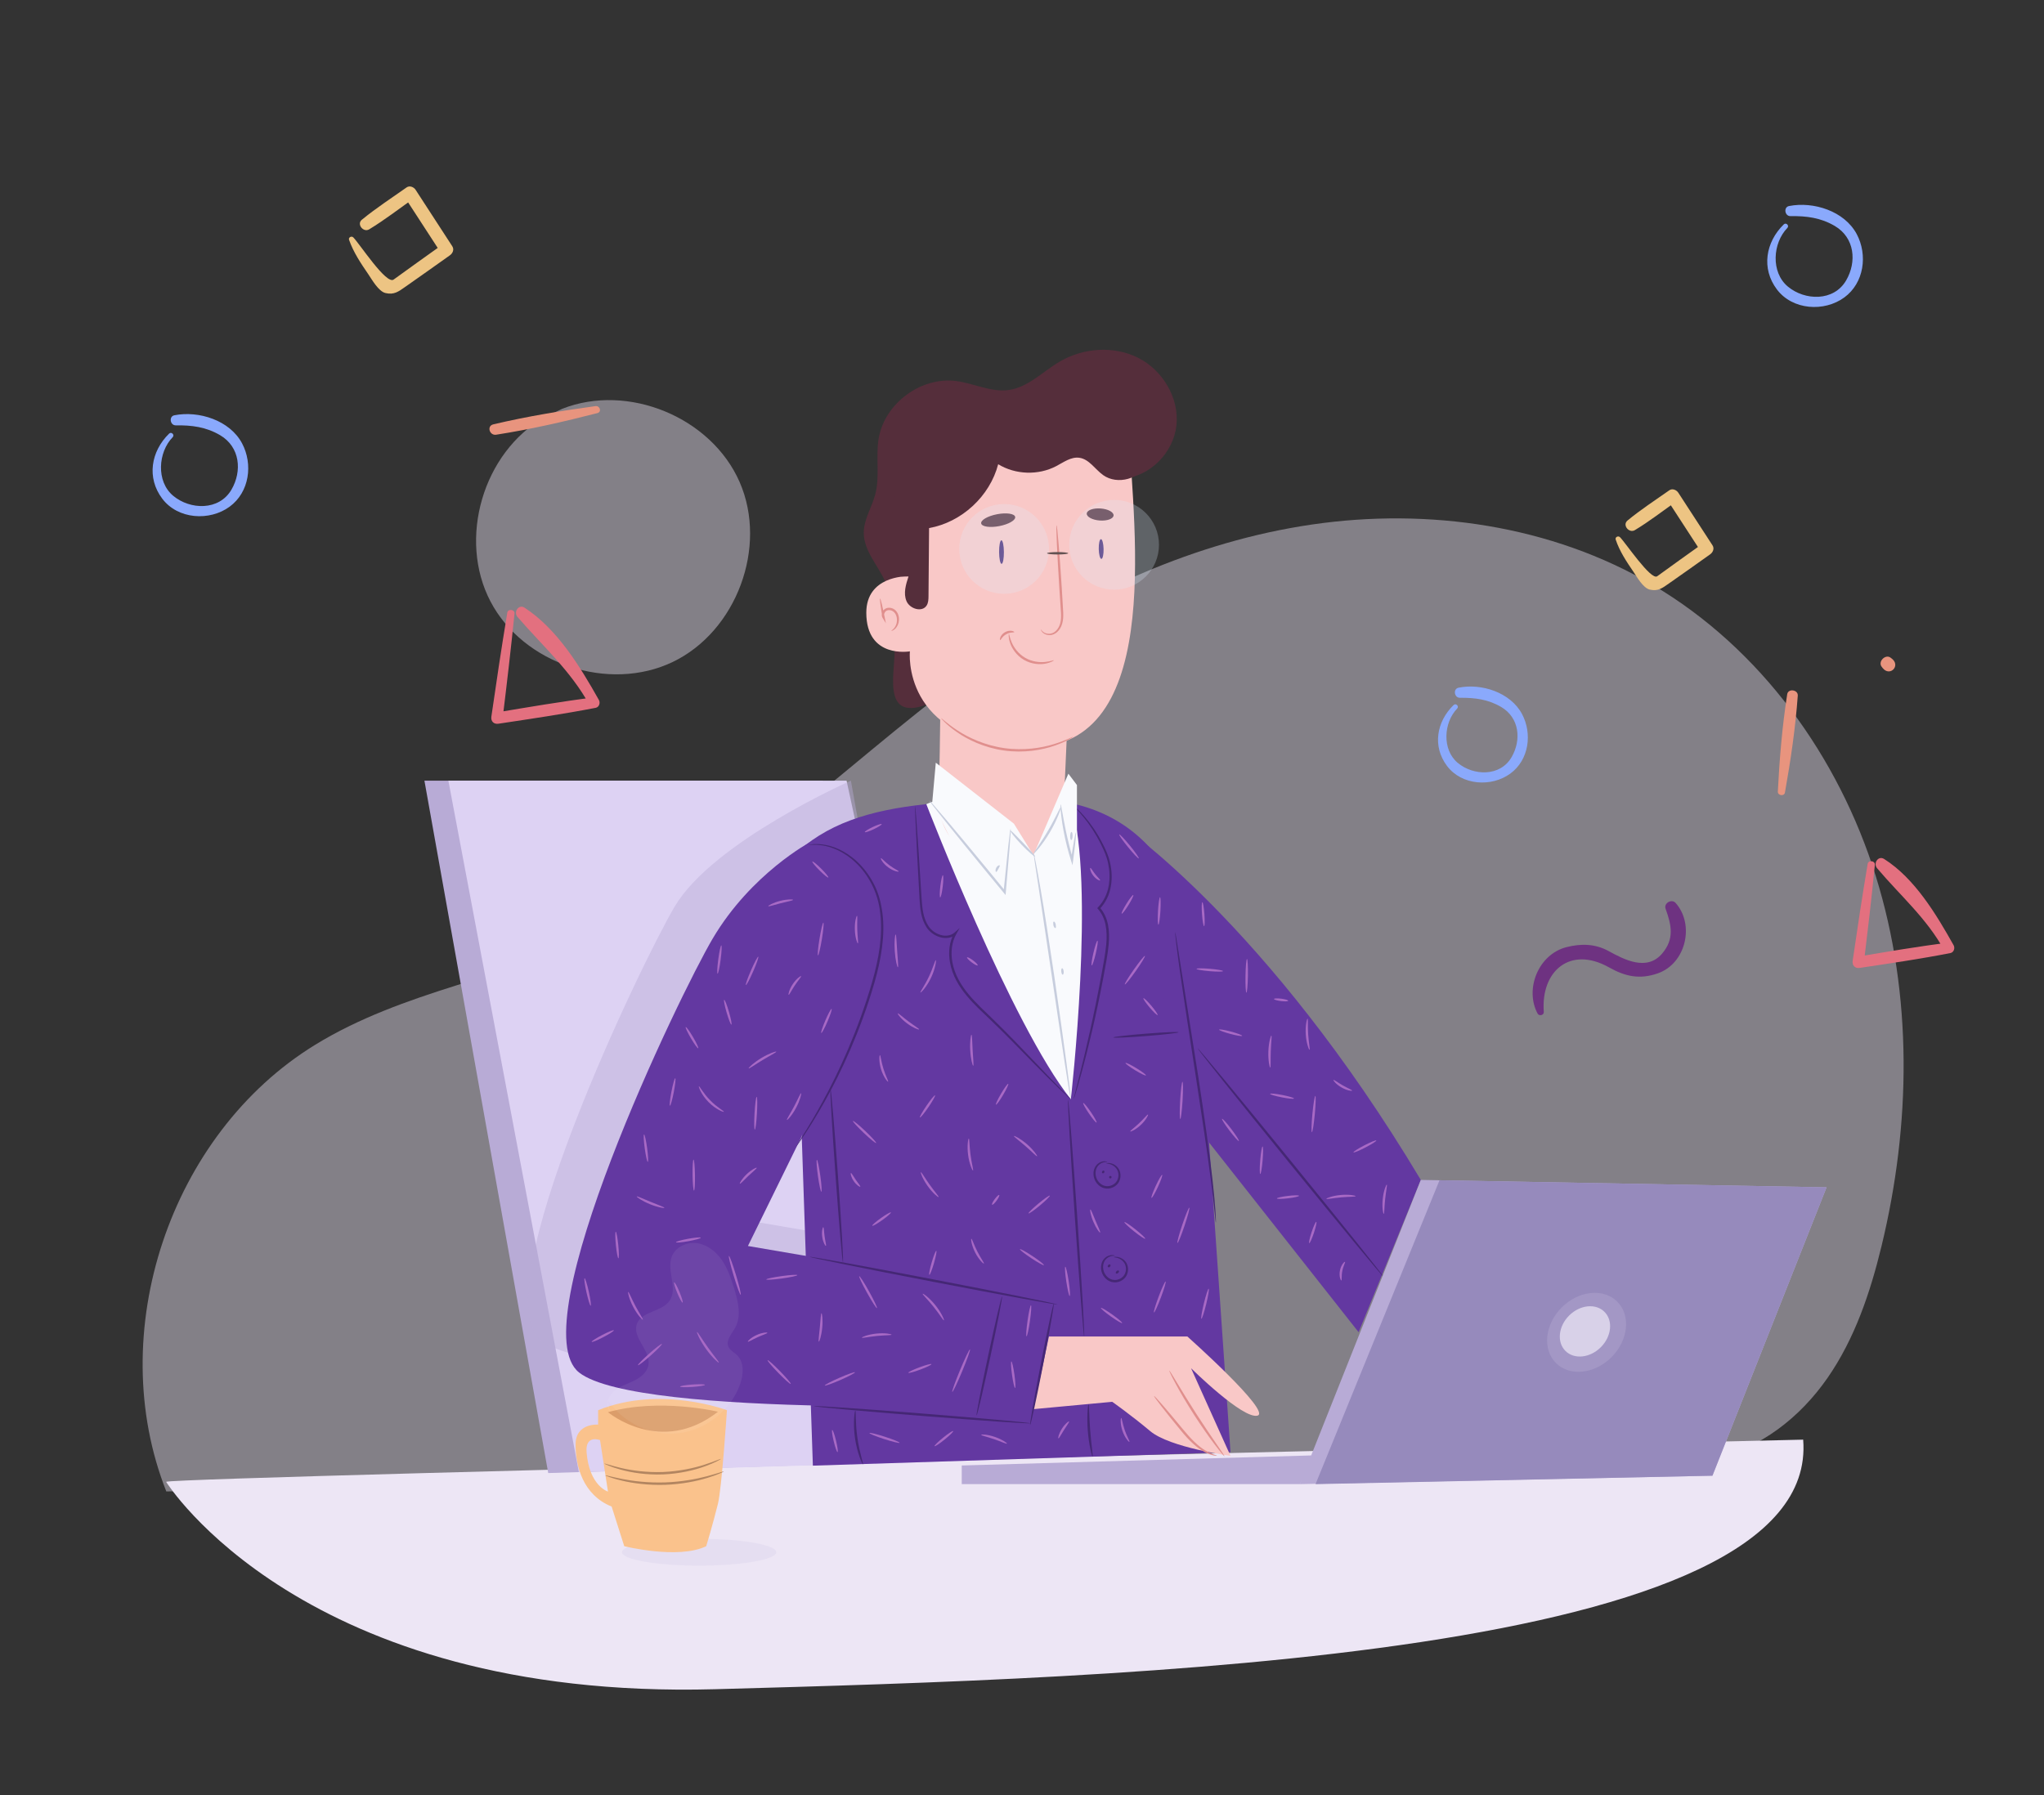 <?xml version="1.0" encoding="utf-8"?>
<!-- Generator: Adobe Illustrator 16.0.0, SVG Export Plug-In . SVG Version: 6.00 Build 0)  -->
<!DOCTYPE svg PUBLIC "-//W3C//DTD SVG 1.1//EN" "http://www.w3.org/Graphics/SVG/1.1/DTD/svg11.dtd">
<svg version="1.1" xmlns="http://www.w3.org/2000/svg" xmlns:xlink="http://www.w3.org/1999/xlink" x="0px" y="0px"
	 width="301.999px" height="265.332px" viewBox="0 0 301.999 265.332" enable-background="new 0 0 301.999 265.332"
	 xml:space="preserve">
<rect x="0" y="0" width="301.999" height="265.332" fill="#333333" stroke="none"/>
<g id="Layer_1">
	<g>
		<g>
			<g opacity="0.43">
				<path fill="#EDE6F5" d="M24.574,220.416c-9.277-23.417,0.514-52.822,21.978-66.002c12.972-7.966,28.637-10.113,42.59-16.2
					c21.467-9.364,37.716-27.443,56.944-40.816c14.278-9.931,30.531-17.36,47.739-19.879c17.209-2.518,35.412,0.107,50.395,8.943
					c15.908,9.378,27.43,25.365,32.918,42.995c5.491,17.63,5.202,36.771,0.852,54.714c-1.663,6.861-3.957,13.682-7.983,19.479
					s-9.97,10.517-16.895,11.879"/>
			</g>
			<path fill="#EDE6F5" d="M266.417,212.76c0,0-240.459,5.467-241.874,6.23c0,0,20.097,32.331,81.122,30.652
				C166.692,247.963,269.026,245.043,266.417,212.76z"/>
			<path fill="#552E3B" d="M136.806,104.162c-6.776,2.46-4.397-5.272-4.638-8.557c-0.239-3.285-0.052-6.717-1.408-9.718
				c-1.082-2.395-3.133-4.505-3.139-7.133c-0.005-1.997,1.197-3.776,1.701-5.707c0.696-2.66,0.048-5.498,0.494-8.21
				c0.853-5.198,6.246-9.206,11.468-8.523c2.614,0.341,5.137,1.686,7.747,1.326c2.875-0.397,5.033-2.728,7.538-4.199
				c3.494-2.053,8.036-2.383,11.644-0.534c3.608,1.849,6.039,5.943,5.601,9.973c-0.438,4.031-3.933,7.61-7.981,7.834
				c-2.361,0.131-4.642-0.772-6.935-1.355c-2.294-0.583-4.908-0.8-6.862,0.533c-2.466,1.682-3.527,5.555-6.499,5.831
				c-1.569,0.146-2.979-0.851-4.421-1.486c-1.442-0.635-3.459-0.758-4.277,0.589c-0.676,1.114-0.115,2.525,0.036,3.819
				c0.275,2.366-0.281,4.729-2.422,5.772c-0.864,6.531,1.11,12.795,3.054,19.091"/>
			<polygon fill="#B8ABD6" points="81.001,217.697 62.708,115.373 121.544,115.373 143.32,215.761 			"/>
			<polygon fill="#DDD2F3" points="85.525,217.556 66.246,115.373 125.08,115.373 146.857,215.761 			"/>
			<path opacity="0.44" fill="#B8ABD6" d="M125.72,115.373c0,0-20.344,8.972-26.038,18.606
				c-4.919,8.323-28.464,57.284-19.736,64.141c8.729,6.859,66.686,4.675,66.686,4.675l3.767-15.584l-45.514-7.795l27.896-24.52
				L125.72,115.373z"/>
			<path fill="#6338A1" d="M176.66,140.203c-0.32-0.994-2.576-22.644-25.397-22.109c-21.396,0.5-33.303,1.738-40.756,18.383
				l7.949,31.456l1.646,48.67l61.705-1.988L176.66,140.203z"/>
			<path fill="#6338A1" d="M119.729,124.436c0,0-8.731,4.633-14.426,14.267c-4.919,8.324-28.463,57.283-19.736,64.14
				c8.729,6.859,66.685,4.677,66.685,4.677l3.768-15.586l-45.513-7.794l7.948-16.207L119.729,124.436z"/>
			<path fill="#6338A1" d="M165.387,121.729c0,0,21.794,14.615,44.536,52.646l-9.19,22.505l-23.983-30.427L165.387,121.729z"/>
			<polygon fill="#B8ABD6" points="142.096,219.335 192.038,219.335 194.51,215.071 142.096,216.577 			"/>
			<path fill="#F9C8C7" d="M154.977,197.516h20.458c0,0,12.52,11.155,10.352,11.697c-2.166,0.543-9.809-7.006-9.809-7.006
				l5.828,12.951c0,0-8.951-1.218-11.859-3.655s-5.616-4.334-5.616-4.334l-11.642,1.083L154.977,197.516z"/>
			<g>
				<path fill="#452775" d="M119.406,124.861c-0.002-0.012,0.184-0.04,0.541-0.083c0.179-0.027,0.4-0.047,0.665-0.035
					c0.263,0.002,0.568-0.002,0.907,0.056c1.35,0.147,3.323,0.848,5.123,2.541c0.896,0.84,1.741,1.91,2.412,3.191
					c0.688,1.277,1.116,2.789,1.324,4.395c0.424,3.233-0.167,6.816-1.201,10.376c-2.076,7.146-4.962,13.267-7.343,17.505
					c-1.192,2.12-2.24,3.79-2.997,4.918c-0.37,0.571-0.68,0.998-0.884,1.293c-0.208,0.291-0.321,0.438-0.331,0.433
					c-0.011-0.006,0.083-0.17,0.271-0.475c0.207-0.331,0.483-0.771,0.828-1.326c0.72-1.151,1.731-2.836,2.893-4.966
					c2.316-4.255,5.154-10.369,7.22-17.48c1.027-3.538,1.616-7.068,1.218-10.236c-0.324-3.188-1.849-5.792-3.583-7.444
					c-1.738-1.68-3.648-2.399-4.969-2.586C120.162,124.744,119.408,124.916,119.406,124.861z"/>
			</g>
			<g>
				<path fill="#452775" d="M173.623,137.698c0.012-0.001,0.044,0.148,0.094,0.433c0.052,0.322,0.12,0.736,0.201,1.249
					c0.178,1.127,0.425,2.686,0.729,4.592c0.62,3.918,1.466,9.256,2.399,15.153c0.905,5.928,1.667,11.301,2.1,15.206
					c0.22,1.954,0.359,3.538,0.435,4.635c0.026,0.519,0.048,0.938,0.064,1.265c0.01,0.287,0.01,0.44-0.004,0.44
					c-0.013,0.002-0.036-0.149-0.068-0.437c-0.034-0.325-0.077-0.742-0.132-1.257c-0.117-1.093-0.295-2.668-0.546-4.615
					c-0.495-3.893-1.297-9.258-2.202-15.182c-0.909-5.923-1.743-11.283-2.298-15.171c-0.274-1.945-0.484-3.521-0.614-4.612
					c-0.056-0.516-0.1-0.933-0.135-1.258C173.619,137.852,173.611,137.7,173.623,137.698z"/>
			</g>
			<g>
				<ellipse opacity="0.14" fill="#B8ABD6" cx="103.292" cy="229.393" rx="11.405" ry="1.986"/>
				<path fill="#FAC28C" d="M107.405,208.409c0,0-9.848-3.728-19.033,0v2.128c0,0-3.327-0.265-3.327,2.929
					c0,3.194,1.065,7.453,5.324,9.184l1.863,5.856c0,0,7.986,1.996,12.111,0c0,0,0.934-3.066,1.73-6.255
					C106.648,219.951,107.405,208.409,107.405,208.409z M86.667,214.643c-0.221-2.689,1.989-1.813,1.989-1.813l1.171,7.606
					C89.828,220.436,87.077,219.628,86.667,214.643z"/>
				<path fill="#DB9D6A" d="M106.079,208.633c0,0-8.637-2.08-16.251,0.072C89.828,208.705,97.642,215.246,106.079,208.633z"/>
				<g>
					<path fill="#B28560" d="M106.948,217.462c0.009,0.022-0.216,0.132-0.634,0.31c-0.416,0.182-1.034,0.404-1.811,0.643
						c-1.55,0.477-3.768,0.935-6.251,1.021c-2.484,0.078-4.727-0.231-6.306-0.604c-0.79-0.186-1.422-0.366-1.848-0.522
						c-0.429-0.147-0.661-0.241-0.654-0.265c0.019-0.061,0.975,0.235,2.555,0.54c1.577,0.308,3.792,0.572,6.243,0.495
						c2.449-0.084,4.641-0.497,6.194-0.908C105.99,217.762,106.926,217.404,106.948,217.462z"/>
				</g>
				<g>
					<path fill="#B28560" d="M106.514,215.611c0.011,0.022-0.206,0.146-0.607,0.349c-0.398,0.21-0.998,0.469-1.756,0.744
						c-1.512,0.555-3.704,1.091-6.171,1.193c-2.47,0.096-4.697-0.266-6.249-0.698c-0.776-0.214-1.396-0.423-1.81-0.601
						c-0.417-0.172-0.643-0.277-0.633-0.299c0.023-0.063,0.951,0.293,2.504,0.656c1.55,0.364,3.744,0.678,6.174,0.586
						c2.428-0.102,4.589-0.588,6.105-1.077C105.588,215.98,106.487,215.554,106.514,215.611z"/>
				</g>
				<g opacity="0.07">
					<path fill="#F9FAFD" d="M90.141,208.696c-0.746-0.841-0.346-2.243,0.481-3.007c0.827-0.767,1.947-1.104,2.962-1.59
						c1.016-0.486,2.031-1.257,2.227-2.365c0.374-2.126-2.427-4.011-1.717-6.05c0.667-1.916,3.669-1.778,4.83-3.444
						c1.271-1.826-0.458-4.445,0.329-6.527c0.54-1.43,2.236-2.208,3.75-1.988c1.514,0.219,2.811,1.261,3.674,2.524
						c0.863,1.261,1.352,2.736,1.802,4.198c0.587,1.909,1.104,4.075,0.124,5.814c-0.497,0.881-1.379,1.795-0.997,2.73
						c0.231,0.568,0.852,0.857,1.292,1.284c1.086,1.057,0.962,2.846,0.459,4.276c-1.366,3.877-5.077,6.82-9.165,7.268
						c-4.087,0.446-8.347-1.628-10.517-5.12"/>
				</g>
			</g>
			<g>
				
					<ellipse transform="matrix(0.576 -0.818 0.818 0.576 -46.115 197.873)" fill="#A869C5" cx="167.57" cy="143.363" rx="2.583" ry="0.179"/>
			</g>
			<path fill="#F9FAFD" d="M136.863,118.842c0,0,12.575,32.604,21.352,43.62c0,0,3.69-32.155,0-43.764
				C158.215,118.698,141.374,116.679,136.863,118.842z"/>
			<path fill="#F9C8C7" d="M134.777,65.834l-0.844,19.34c0,0-5.941-0.073-5.937,5.381c0.007,6.853,6.441,5.704,6.441,5.704
				s-1.33,13.076,16.61,14.154c20.985,1.263,16.522-31.539,15.713-46.936L134.777,65.834z"/>
			<path fill="#F9C8C7" d="M158.215,95.336l-1.041,23.584c-0.291,6.613-7.298,10.728-13.219,7.767
				c-0.076-0.039-0.153-0.077-0.228-0.113c-3.187-1.596-5.146-4.898-5.039-8.46c0.252-8.286,0.34-22.568,0.34-22.568L158.215,95.336
				z"/>
			<g>
				<path fill="#452775" d="M158.215,162.462c-0.008,0.01-0.151-0.114-0.423-0.357c-0.269-0.239-0.658-0.604-1.156-1.079
					c-0.997-0.947-2.407-2.355-4.126-4.11c-1.723-1.755-3.747-3.869-6.089-6.115c-1.167-1.123-2.448-2.269-3.59-3.645
					c-1.136-1.362-2.139-3.014-2.471-4.915c-0.274-1.504-0.101-3.094,0.623-4.37l0.268,0.219c-0.68,0.593-1.649,0.645-2.421,0.397
					c-0.785-0.245-1.469-0.748-1.912-1.408c-0.877-1.33-0.968-2.875-1.058-4.227c-0.146-2.73-0.277-5.167-0.387-7.217
					c-0.096-2.011-0.173-3.635-0.229-4.796c-0.019-0.538-0.034-0.966-0.046-1.292c-0.007-0.295-0.005-0.449,0.006-0.45
					c0.011,0,0.031,0.153,0.059,0.446c0.027,0.326,0.063,0.754,0.107,1.29c0.082,1.159,0.194,2.781,0.336,4.789
					c0.131,2.048,0.288,4.483,0.463,7.212c0.096,1.346,0.208,2.837,1.028,4.058c0.399,0.591,1.024,1.049,1.733,1.267
					c0.701,0.22,1.526,0.162,2.091-0.333l0.777-0.682l-0.508,0.901c-0.673,1.191-0.842,2.692-0.579,4.135
					c0.318,1.819,1.277,3.413,2.389,4.756c1.116,1.352,2.382,2.494,3.549,3.629c2.335,2.269,4.343,4.4,6.042,6.178
					c1.694,1.778,3.074,3.209,4.04,4.188c0.465,0.471,0.833,0.846,1.112,1.125C158.096,162.313,158.225,162.452,158.215,162.462z"/>
			</g>
			<g>
				<path fill="#452775" d="M158.215,118.699c0.008-0.008,0.102,0.064,0.275,0.212c0.172,0.147,0.421,0.372,0.73,0.677
					c0.62,0.609,1.487,1.544,2.381,2.864c0.443,0.66,0.897,1.413,1.324,2.255c0.431,0.837,0.878,1.778,1.1,2.848
					c0.241,1.06,0.316,2.234,0.105,3.426c-0.191,1.193-0.742,2.401-1.653,3.357l0.006-0.236c0.618,0.695,1.031,1.591,1.217,2.54
					c0.189,0.95,0.193,1.94,0.107,2.924c-0.147,1.63-0.484,3.173-0.748,4.675c-0.281,1.499-0.57,2.942-0.859,4.314
					c-0.578,2.743-1.165,5.199-1.684,7.254c-0.522,2.056-0.981,3.709-1.313,4.847c-0.163,0.54-0.295,0.973-0.395,1.308
					c-0.096,0.296-0.151,0.451-0.164,0.447c-0.01-0.004,0.022-0.164,0.094-0.467c0.086-0.339,0.194-0.778,0.329-1.324
					c0.292-1.149,0.715-2.809,1.203-4.87c0.488-2.059,1.047-4.519,1.605-7.261c0.281-1.372,0.563-2.813,0.84-4.312
					c0.257-1.5,0.59-3.05,0.735-4.642c0.084-0.963,0.08-1.921-0.1-2.824c-0.175-0.903-0.559-1.732-1.129-2.379l-0.104-0.121
					l0.109-0.116c0.86-0.895,1.387-2.031,1.578-3.172c0.211-1.14,0.147-2.275-0.076-3.305c-0.205-1.04-0.622-1.952-1.041-2.793
					c-0.411-0.84-0.848-1.59-1.274-2.251c-0.855-1.322-1.691-2.271-2.279-2.904c-0.283-0.292-0.511-0.529-0.69-0.715
					C158.29,118.795,158.209,118.706,158.215,118.699z"/>
			</g>
			<g>
				
					<ellipse transform="matrix(0.068 0.998 -0.998 0.068 327.869 8.997)" fill="#452775" cx="159.117" cy="180.053" rx="17.504" ry="0.178"/>
			</g>
			<g>
				<path fill="#452775" d="M163.453,171.93c-0.004-0.017,0.164-0.082,0.475-0.048c0.304,0.031,0.769,0.171,1.161,0.598
					c0.396,0.415,0.614,1.169,0.357,1.903c-0.229,0.746-1.071,1.34-1.973,1.269c-0.93-0.063-1.592-0.802-1.808-1.515
					c-0.229-0.728-0.063-1.47,0.306-1.914c0.371-0.455,0.855-0.593,1.163-0.604c0.314-0.008,0.475,0.082,0.466,0.1
					c-0.006,0.028-0.171-0.01-0.452,0.04c-0.273,0.048-0.687,0.211-0.976,0.618c-0.291,0.396-0.406,1.037-0.195,1.659
					c0.203,0.61,0.778,1.217,1.52,1.259c0.746,0.056,1.435-0.415,1.64-1.023c0.231-0.612,0.078-1.252-0.239-1.627
					c-0.315-0.389-0.72-0.557-0.993-0.626C163.623,171.945,163.455,171.961,163.453,171.93z"/>
			</g>
			<g>
				<path fill="#452775" d="M164.566,185.793c-0.004-0.019,0.163-0.082,0.475-0.048c0.303,0.031,0.77,0.173,1.161,0.596
					c0.396,0.415,0.614,1.173,0.356,1.903c-0.229,0.745-1.071,1.344-1.973,1.269c-0.929-0.061-1.591-0.802-1.807-1.513
					c-0.229-0.728-0.062-1.468,0.308-1.914c0.37-0.455,0.854-0.591,1.16-0.603c0.315-0.01,0.475,0.08,0.467,0.096
					c-0.006,0.03-0.172-0.008-0.453,0.042c-0.272,0.05-0.684,0.214-0.975,0.618c-0.289,0.396-0.407,1.039-0.195,1.659
					c0.203,0.608,0.777,1.215,1.521,1.259c0.744,0.056,1.432-0.415,1.638-1.025c0.231-0.61,0.079-1.25-0.239-1.625
					c-0.315-0.389-0.721-0.557-0.993-0.624C164.738,185.811,164.57,185.822,164.566,185.793z"/>
			</g>
			<g>
				<path fill="#452775" d="M163.15,173.048c0.052,0.086,0.042,0.186,0,0.25c-0.042,0.062-0.132,0.109-0.229,0.096
					c-0.098-0.013-0.155-0.16-0.065-0.294C162.945,172.967,163.102,172.963,163.15,173.048z"/>
			</g>
			<g>
				<circle fill="#452775" cx="164.051" cy="173.968" r="0.181"/>
			</g>
			<g>
				
					<ellipse transform="matrix(0.625 -0.78 0.78 0.625 -84.506 198.097)" fill="#452775" cx="163.994" cy="187.031" rx="0.245" ry="0.177"/>
			</g>
			<g>
				
					<ellipse transform="matrix(0.738 -0.675 0.675 0.738 -83.682 160.574)" fill="#452775" cx="165.047" cy="188.104" rx="0.284" ry="0.177"/>
			</g>
			<g>
				
					<ellipse transform="matrix(0.191 -0.982 0.982 0.191 -73.485 314.192)" fill="#452775" cx="153.864" cy="201.676" rx="9.145" ry="0.179"/>
			</g>
			<g>
				
					<ellipse transform="matrix(0.209 -0.978 0.978 0.209 -80.382 301.448)" fill="#452775" cx="146.155" cy="200.414" rx="8.998" ry="0.178"/>
			</g>
			<g>
				
					<ellipse transform="matrix(0.982 0.189 -0.189 0.982 38.306 -22.672)" fill="#452775" cx="137.889" cy="189.282" rx="18.649" ry="0.177"/>
			</g>
			<g>
				
					<ellipse transform="matrix(0.997 0.079 -0.079 0.997 17.007 -10.138)" fill="#452775" cx="136.157" cy="209.083" rx="16.011" ry="0.178"/>
			</g>
			<g>
				<path fill="#452775" d="M161.43,215.274c-0.087,0.021-0.546-1.68-0.71-3.839c-0.167-2.158,0.024-3.909,0.116-3.901
					c0.104,0.004,0.071,1.743,0.241,3.875C161.237,213.539,161.535,215.252,161.43,215.274z"/>
			</g>
			<g>
				
					<ellipse transform="matrix(0.997 -0.079 0.079 0.997 -11.503 13.778)" fill="#452775" cx="169.242" cy="152.988" rx="4.845" ry="0.178"/>
			</g>
			<g>
				<path fill="#452775" d="M204.411,188.694c-0.076,0.064-6.282-7.443-13.861-16.765c-7.579-9.326-13.662-16.933-13.586-16.993
					c0.076-0.063,6.282,7.443,13.863,16.768C198.406,181.024,204.489,188.635,204.411,188.694z"/>
			</g>
			<g>
				<path fill="#452775" d="M124.551,186.543c-0.099,0.006-0.591-5.723-1.102-12.799s-0.845-12.816-0.746-12.824
					c0.098-0.006,0.591,5.725,1.102,12.801C124.314,180.793,124.648,186.536,124.551,186.543z"/>
			</g>
			<g>
				<path fill="#452775" d="M127.505,216.403c-0.079,0.04-0.872-1.642-1.183-3.894c-0.326-2.249-0.032-4.086,0.055-4.07
					c0.109,0.008-0.021,1.821,0.298,4.021C126.979,214.66,127.608,216.367,127.505,216.403z"/>
			</g>
			<g>
				
					<ellipse transform="matrix(0.644 0.765 -0.765 0.644 174.371 -77.02)" fill="#A869C5" cx="169.906" cy="148.766" rx="1.628" ry="0.178"/>
			</g>
			<g>
				
					<ellipse transform="matrix(0.564 -0.826 0.826 0.564 -75.348 184.417)" fill="#A869C5" cx="137.001" cy="163.576" rx="1.982" ry="0.178"/>
			</g>
			<g>
				
					<ellipse transform="matrix(0.725 0.689 -0.689 0.725 150.32 -42.032)" fill="#A869C5" cx="127.806" cy="167.263" rx="2.365" ry="0.179"/>
			</g>
			<g>
				<path fill="#A869C5" d="M131.217,159.859c-0.073,0.056-0.694-0.696-1.04-1.829c-0.352-1.131-0.262-2.104-0.17-2.097
					c0.104-0.004,0.176,0.92,0.512,1.991C130.844,158.999,131.305,159.801,131.217,159.859z"/>
			</g>
			<g>
				<path fill="#A869C5" d="M135.794,152.131c-0.038,0.087-0.896-0.225-1.786-0.896c-0.894-0.667-1.432-1.404-1.36-1.464
					c0.077-0.069,0.713,0.536,1.575,1.179C135.079,151.596,135.839,152.038,135.794,152.131z"/>
			</g>
			<g>
				
					<ellipse transform="matrix(0.507 -0.862 0.862 0.507 -66.383 207.349)" fill="#A869C5" cx="148.047" cy="161.698" rx="1.788" ry="0.178"/>
			</g>
			<g>
				<path fill="#A869C5" d="M143.791,157.506c-0.093,0.02-0.368-0.993-0.439-2.278c-0.076-1.282,0.083-2.317,0.178-2.31
					c0.101,0.007,0.104,1.033,0.178,2.29C143.777,156.467,143.892,157.487,143.791,157.506z"/>
			</g>
			<g>
				<path fill="#A869C5" d="M143.76,172.986c-0.085,0.036-0.552-0.969-0.725-2.31c-0.18-1.342,0.013-2.433,0.104-2.421
					c0.104,0.008,0.075,1.077,0.25,2.373C143.555,171.926,143.859,172.95,143.76,172.986z"/>
			</g>
			<g>
				<path fill="#A869C5" d="M138.678,176.907c-0.062,0.072-0.873-0.582-1.61-1.619c-0.743-1.035-1.097-2.015-1.011-2.051
					c0.094-0.044,0.58,0.84,1.301,1.843C138.072,176.086,138.75,176.836,138.678,176.907z"/>
			</g>
			<g>
				
					<ellipse transform="matrix(0.814 -0.582 0.582 0.814 -80.495 109.251)" fill="#A869C5" cx="130.106" cy="180.141" rx="1.691" ry="0.179"/>
			</g>
			<g>
				<path fill="#A869C5" d="M127.104,175.38c-0.058,0.073-0.562-0.233-0.963-0.824c-0.405-0.588-0.511-1.168-0.42-1.194
					c0.097-0.032,0.34,0.453,0.714,0.993C126.803,174.897,127.169,175.3,127.104,175.38z"/>
			</g>
			<g>
				
					<ellipse transform="matrix(0.279 -0.96 0.96 0.279 -79.713 266.928)" fill="#A869C5" cx="137.858" cy="186.535" rx="1.846" ry="0.177"/>
			</g>
			<g>
				<path fill="#A869C5" d="M145.371,186.736c-0.066,0.063-0.769-0.595-1.297-1.644c-0.535-1.047-0.651-2.005-0.56-2.019
					c0.102-0.023,0.366,0.857,0.877,1.854C144.895,185.933,145.449,186.668,145.371,186.736z"/>
			</g>
			<g>
				
					<ellipse transform="matrix(0.833 0.554 -0.554 0.833 128.417 -53.314)" fill="#A869C5" cx="152.372" cy="185.701" rx="2.127" ry="0.179"/>
			</g>
			<g>
				<path fill="#A869C5" d="M155.11,176.7c0.063,0.075-0.59,0.722-1.457,1.448c-0.87,0.724-1.625,1.248-1.688,1.172
					c-0.063-0.073,0.59-0.722,1.459-1.447C154.291,177.15,155.048,176.624,155.11,176.7z"/>
			</g>
			<g>
				
					<ellipse transform="matrix(0.591 -0.807 0.807 0.591 -82.921 191.176)" fill="#A869C5" cx="147.049" cy="177.353" rx="0.892" ry="0.178"/>
			</g>
			<g>
				<path fill="#A869C5" d="M153.232,170.876c-0.079,0.064-0.774-0.678-1.714-1.491c-0.937-0.822-1.767-1.408-1.713-1.496
					c0.047-0.082,0.983,0.383,1.947,1.227C152.719,169.955,153.305,170.82,153.232,170.876z"/>
			</g>
			<g>
				<path fill="#A869C5" d="M135.993,146.678c-0.082-0.065,0.627-1.022,1.246-2.335c0.628-1.311,0.921-2.464,1.024-2.442
					c0.091,0.012-0.052,1.237-0.702,2.595C136.919,145.856,136.06,146.74,135.993,146.678z"/>
			</g>
			<g>
				<path fill="#A869C5" d="M132.662,142.951c-0.094,0.02-0.372-1.05-0.463-2.404c-0.095-1.353,0.035-2.45,0.13-2.445
					c0.102,0.004,0.132,1.09,0.226,2.421C132.644,141.854,132.762,142.934,132.662,142.951z"/>
			</g>
			<g>
				<path fill="#A869C5" d="M132.781,128.791c-0.019,0.09-0.807-0.047-1.577-0.626c-0.775-0.573-1.132-1.289-1.051-1.333
					c0.087-0.059,0.546,0.519,1.264,1.046C132.127,128.415,132.813,128.691,132.781,128.791z"/>
			</g>
			<g>
				
					<ellipse transform="matrix(0.904 -0.427 0.427 0.904 -39.917 66.796)" fill="#A869C5" cx="129.046" cy="122.443" rx="1.378" ry="0.178"/>
			</g>
			<g>
				
					<ellipse transform="matrix(-0.119 0.993 -0.993 -0.119 285.705 8.43)" fill="#A869C5" cx="139.113" cy="130.956" rx="1.65" ry="0.178"/>
			</g>
			<g>
				
					<ellipse transform="matrix(0.799 0.601 -0.601 0.799 114.177 -57.88)" fill="#A869C5" cx="143.793" cy="142.1" rx="0.983" ry="0.178"/>
			</g>
			<g>
				
					<ellipse transform="matrix(0.227 -0.974 0.974 0.227 -12.158 266.372)" fill="#A869C5" cx="161.697" cy="140.844" rx="1.877" ry="0.179"/>
			</g>
			<g>
				<path fill="#A869C5" d="M162.54,130.106c-0.046,0.084-0.578-0.146-1.005-0.694c-0.433-0.545-0.531-1.117-0.439-1.141
					c0.098-0.033,0.331,0.432,0.719,0.92C162.197,129.684,162.593,130.021,162.54,130.106z"/>
			</g>
			<g>
				
					<ellipse transform="matrix(0.527 -0.85 0.85 0.527 -34.721 204.808)" fill="#A869C5" cx="166.538" cy="133.58" rx="1.619" ry="0.177"/>
			</g>
			<g>
				<path fill="#A869C5" d="M171.152,136.659c-0.101-0.006-0.124-0.92-0.059-2.043c0.066-1.123,0.202-2.027,0.302-2.021
					c0.096,0.005,0.121,0.92,0.056,2.043C171.383,135.759,171.248,136.665,171.152,136.659z"/>
			</g>
			<g>
				
					<ellipse transform="matrix(0.632 0.775 -0.775 0.632 158.311 -83.26)" fill="#A869C5" cx="166.834" cy="125.083" rx="2.284" ry="0.178"/>
			</g>
			<g>
				
					<ellipse transform="matrix(-0.162 0.987 -0.987 -0.162 277.922 41.512)" fill="#A869C5" cx="121.327" cy="138.817" rx="2.457" ry="0.178"/>
			</g>
			<g>
				<path fill="#A869C5" d="M117.178,132.985c0.008,0.102-0.825,0.241-1.825,0.499c-1.001,0.253-1.798,0.531-1.84,0.438
					c-0.041-0.084,0.716-0.521,1.752-0.784C116.3,132.872,117.173,132.89,117.178,132.985z"/>
			</g>
			<g>
				
					<ellipse transform="matrix(0.707 0.707 -0.707 0.707 126.362 -48.086)" fill="#A869C5" cx="121.242" cy="128.534" rx="1.669" ry="0.178"/>
			</g>
			<g>
				<path fill="#A869C5" d="M126.749,139.414c-0.09,0.027-0.411-0.863-0.445-2.02c-0.041-1.156,0.222-2.065,0.314-2.044
					c0.102,0.019,0.002,0.922,0.042,2.033C126.691,138.493,126.849,139.389,126.749,139.414z"/>
			</g>
			<g>
				
					<ellipse transform="matrix(-0.394 0.919 -0.919 -0.394 308.989 98.145)" fill="#A869C5" cx="122.119" cy="150.999" rx="1.936" ry="0.178"/>
			</g>
			<g>
				<path fill="#A869C5" d="M116.523,147.018c-0.09-0.025,0.078-0.791,0.608-1.582c0.526-0.794,1.167-1.244,1.228-1.171
					c0.068,0.078-0.435,0.619-0.931,1.369C116.927,146.379,116.621,147.052,116.523,147.018z"/>
			</g>
			<g>
				
					<ellipse transform="matrix(-0.4 0.916 -0.916 -0.4 286.965 99.172)" fill="#A869C5" cx="111.032" cy="143.485" rx="2.29" ry="0.178"/>
			</g>
			<g>
				
					<ellipse transform="matrix(-0.131 0.991 -0.991 -0.131 260.846 55.076)" fill="#A869C5" cx="106.276" cy="141.903" rx="2.114" ry="0.178"/>
			</g>
			<g>
				
					<ellipse transform="matrix(0.507 0.862 -0.862 0.507 182.588 -12.486)" fill="#A869C5" cx="102.207" cy="153.327" rx="1.821" ry="0.179"/>
			</g>
			<g>
				
					<ellipse transform="matrix(0.28 0.96 -0.96 0.28 221.06 4.398)" fill="#A869C5" cx="107.597" cy="149.643" rx="1.909" ry="0.179"/>
			</g>
			<g>
				<path fill="#A869C5" d="M114.695,155.424c0.039,0.096-0.917,0.568-2.033,1.244c-1.12,0.674-1.981,1.301-2.047,1.221
					c-0.062-0.07,0.716-0.834,1.863-1.523C113.622,155.671,114.661,155.336,114.695,155.424z"/>
			</g>
			<g>
				<path fill="#A869C5" d="M116.269,165.51c-0.081-0.064,0.476-0.892,1.044-1.971c0.574-1.075,0.945-2.001,1.043-1.969
					c0.091,0.023-0.137,1.025-0.728,2.136C117.042,164.817,116.34,165.569,116.269,165.51z"/>
			</g>
			<g>
				<path fill="#A869C5" d="M111.523,166.943c-0.099-0.004-0.117-1.095-0.04-2.434c0.077-1.34,0.219-2.421,0.317-2.417
					c0.098,0.008,0.116,1.097,0.039,2.438C111.763,165.868,111.621,166.949,111.523,166.943z"/>
			</g>
			<g>
				<path fill="#A869C5" d="M106.96,164.309c-0.027,0.086-1.221-0.353-2.292-1.456c-1.08-1.095-1.494-2.296-1.408-2.321
					c0.097-0.048,0.635,1.035,1.663,2.072C105.939,163.652,107.01,164.213,106.96,164.309z"/>
			</g>
			<g>
				
					<ellipse transform="matrix(-0.189 0.982 -0.982 -0.189 276.632 94.288)" fill="#A869C5" cx="99.38" cy="161.379" rx="2.07" ry="0.177"/>
			</g>
			<g>
				<path fill="#A869C5" d="M111.804,172.584c0.054,0.083-0.552,0.552-1.229,1.196c-0.681,0.64-1.18,1.221-1.264,1.161
					c-0.079-0.053,0.308-0.75,1.018-1.421C111.036,172.849,111.756,172.5,111.804,172.584z"/>
			</g>
			<g>
				
					<ellipse transform="matrix(0.015 1 -1 0.015 274.532 68.594)" fill="#A869C5" cx="102.469" cy="173.565" rx="2.294" ry="0.179"/>
			</g>
			<g>
				<path fill="#A869C5" d="M98.164,178.499c-0.022,0.092-1.017-0.076-2.161-0.547c-1.147-0.471-1.973-1.049-1.924-1.129
					c0.051-0.087,0.938,0.342,2.06,0.798C97.256,178.084,98.19,178.401,98.164,178.499z"/>
			</g>
			<g>
				
					<ellipse transform="matrix(0.135 0.991 -0.991 0.135 250.654 52.209)" fill="#A869C5" cx="95.432" cy="169.63" rx="2.049" ry="0.178"/>
			</g>
			<g>
				<path fill="#A869C5" d="M103.54,182.915c0.018,0.1-0.789,0.327-1.802,0.51c-1.013,0.186-1.849,0.256-1.866,0.16
					c-0.018-0.096,0.789-0.325,1.802-0.511C102.688,182.891,103.522,182.819,103.54,182.915z"/>
			</g>
			<g>
				
					<ellipse transform="matrix(0.1 0.995 -0.995 0.1 265.122 74.884)" fill="#A869C5" cx="91.17" cy="183.986" rx="1.976" ry="0.178"/>
			</g>
			<g>
				
					<ellipse transform="matrix(0.217 0.976 -0.976 0.217 254.398 64.747)" fill="#A869C5" cx="86.826" cy="191.002" rx="2.082" ry="0.179"/>
			</g>
			<g>
				
					<ellipse transform="matrix(0.887 -0.462 0.462 0.887 -81.142 63.487)" fill="#A869C5" cx="89.055" cy="197.418" rx="1.847" ry="0.179"/>
			</g>
			<g>
				<path fill="#A869C5" d="M94.981,195.033c-0.07,0.06-0.811-0.715-1.42-1.875c-0.614-1.157-0.835-2.206-0.745-2.229
					c0.099-0.03,0.464,0.941,1.061,2.062C94.467,194.117,95.063,194.969,94.981,195.033z"/>
			</g>
			<g>
				
					<ellipse transform="matrix(0.384 0.923 -0.923 0.384 238.093 25.224)" fill="#A869C5" cx="100.145" cy="191.025" rx="1.619" ry="0.179"/>
			</g>
			<g>
				
					<ellipse transform="matrix(0.747 -0.664 0.664 0.747 -108.747 114.439)" fill="#A869C5" cx="96.137" cy="200.244" rx="2.367" ry="0.177"/>
			</g>
			<g>
				<path fill="#A869C5" d="M106.211,201.381c-0.066,0.068-1.013-0.777-1.916-2.048c-0.906-1.269-1.397-2.439-1.311-2.479
					c0.092-0.046,0.713,1.031,1.603,2.271C105.469,200.37,106.285,201.31,106.211,201.381z"/>
			</g>
			<g>
				
					<ellipse transform="matrix(0.998 -0.071 0.071 0.998 -14.246 7.758)" fill="#A869C5" cx="102.233" cy="204.701" rx="1.84" ry="0.179"/>
			</g>
			<g>
				
					<ellipse transform="matrix(0.289 0.957 -0.957 0.289 257.663 30.078)" fill="#A869C5" cx="108.574" cy="188.581" rx="3.007" ry="0.179"/>
			</g>
			<g>
				
					<ellipse transform="matrix(0.991 -0.138 0.138 0.991 -24.903 17.707)" fill="#A869C5" cx="115.415" cy="188.683" rx="2.317" ry="0.177"/>
			</g>
			<g>
				<path fill="#A869C5" d="M113.377,196.966c0.019,0.102-0.661,0.297-1.442,0.656c-0.784,0.353-1.378,0.735-1.442,0.655
					c-0.062-0.071,0.464-0.605,1.294-0.98C112.616,196.918,113.364,196.874,113.377,196.966z"/>
			</g>
			<g>
				
					<ellipse transform="matrix(0.698 0.716 -0.716 0.698 179.928 -21.273)" fill="#A869C5" cx="115.2" cy="202.812" rx="2.456" ry="0.178"/>
			</g>
			<g>
				<path fill="#A869C5" d="M120.98,198.277c-0.099-0.023,0.044-0.953,0.149-2.102c0.11-1.148,0.143-2.088,0.244-2.095
					c0.095-0.006,0.223,0.952,0.111,2.127C121.376,197.387,121.072,198.302,120.98,198.277z"/>
			</g>
			<g>
				
					<ellipse transform="matrix(0.916 -0.4 0.4 0.916 -71.189 66.675)" fill="#A869C5" cx="124.147" cy="203.895" rx="2.435" ry="0.179"/>
			</g>
			<g>
				
					<ellipse transform="matrix(0.485 0.874 -0.874 0.485 233.061 -13.753)" fill="#A869C5" cx="128.21" cy="191.056" rx="2.701" ry="0.179"/>
			</g>
			<g>
				<path fill="#A869C5" d="M131.729,197.247c-0.01,0.102-0.996,0.065-2.194,0.191c-1.2,0.117-2.158,0.351-2.189,0.251
					c-0.032-0.088,0.911-0.484,2.153-0.606C130.74,196.955,131.743,197.153,131.729,197.247z"/>
			</g>
			<g>
				<path fill="#A869C5" d="M139.465,195.131c-0.093,0.048-0.663-0.926-1.529-2.001c-0.859-1.081-1.684-1.853-1.617-1.933
					c0.056-0.073,1.008,0.595,1.896,1.71C139.106,194.016,139.55,195.093,139.465,195.131z"/>
			</g>
			<g>
				
					<ellipse transform="matrix(0.937 -0.349 0.349 0.937 -62.046 60.172)" fill="#A869C5" cx="135.94" cy="202.25" rx="1.826" ry="0.178"/>
			</g>
			<g>
				
					<ellipse transform="matrix(0.139 0.99 -0.99 0.139 330.12 26.713)" fill="#A869C5" cx="149.693" cy="203.258" rx="1.984" ry="0.178"/>
			</g>
			<g>
				<path fill="#A869C5" d="M151.667,197.492c-0.098-0.014-0.029-1.054,0.152-2.319c0.183-1.267,0.408-2.282,0.506-2.271
					c0.097,0.017,0.029,1.054-0.152,2.322C151.991,196.491,151.764,197.506,151.667,197.492z"/>
			</g>
			<g>
				
					<ellipse transform="matrix(0.384 -0.923 0.923 0.384 -99.564 255.912)" fill="#A869C5" cx="142.095" cy="202.607" rx="3.408" ry="0.179"/>
			</g>
			<g>
				<path fill="#A869C5" d="M121.355,176.126c-0.098,0.012-0.325-1.033-0.508-2.336c-0.184-1.302-0.252-2.371-0.155-2.383
					c0.097-0.017,0.325,1.028,0.507,2.333C121.383,175.043,121.453,176.109,121.355,176.126z"/>
			</g>
			<g>
				<path fill="#A869C5" d="M122.025,184.119c-0.085,0.044-0.429-0.526-0.539-1.328c-0.115-0.798,0.06-1.442,0.152-1.424
					c0.102,0.012,0.093,0.632,0.201,1.376C121.94,183.485,122.118,184.079,122.025,184.119z"/>
			</g>
			<g>
				
					<ellipse transform="matrix(0.234 0.972 -0.972 0.234 301.456 43.389)" fill="#A869C5" cx="123.209" cy="212.894" rx="1.685" ry="0.178"/>
			</g>
			<g>
				
					<ellipse transform="matrix(0.952 0.308 -0.308 0.952 71.676 -29.909)" fill="#A869C5" cx="130.687" cy="212.352" rx="2.342" ry="0.179"/>
			</g>
			<g>
				
					<ellipse transform="matrix(0.777 -0.629 0.629 0.777 -102.706 135.155)" fill="#A869C5" cx="139.53" cy="212.633" rx="1.771" ry="0.179"/>
			</g>
			<g>
				<path fill="#A869C5" d="M148.776,213.348c-0.052,0.09-0.86-0.303-1.9-0.656c-1.038-0.358-1.918-0.544-1.905-0.646
					c0.009-0.094,0.941-0.063,2.02,0.31C148.071,212.722,148.827,213.27,148.776,213.348z"/>
			</g>
			<g>
				<path fill="#A869C5" d="M157.949,210.075c0.073,0.071-0.331,0.59-0.754,1.267c-0.429,0.672-0.723,1.26-0.818,1.224
					c-0.092-0.027,0.064-0.703,0.515-1.416C157.342,210.436,157.884,210.007,157.949,210.075z"/>
			</g>
			<g>
				
					<ellipse transform="matrix(0.149 0.989 -0.989 0.149 321.551 5.027)" fill="#A869C5" cx="157.853" cy="189.434" rx="2.188" ry="0.178"/>
			</g>
			<g>
				
					<ellipse transform="matrix(0.814 0.58 -0.58 0.814 143.367 -59.205)" fill="#A869C5" cx="164.245" cy="194.537" rx="1.927" ry="0.177"/>
			</g>
			<g>
				
					<ellipse transform="matrix(-0.318 0.948 -0.948 -0.318 402.141 72.934)" fill="#A869C5" cx="174.836" cy="181.117" rx="2.757" ry="0.18"/>
			</g>
			<g>
				
					<ellipse transform="matrix(0.782 0.624 -0.624 0.782 149.942 -64.902)" fill="#A869C5" cx="167.677" cy="181.727" rx="1.965" ry="0.178"/>
			</g>
			<g>
				
					<ellipse transform="matrix(0.42 -0.908 0.908 0.42 -60.032 256.785)" fill="#A869C5" cx="170.814" cy="175.344" rx="1.876" ry="0.178"/>
			</g>
			<g>
				<path fill="#A869C5" d="M162.54,182.152c-0.082,0.053-0.595-0.628-0.997-1.587c-0.409-0.96-0.539-1.799-0.447-1.823
					c0.1-0.023,0.379,0.754,0.774,1.684C162.26,181.359,162.625,182.099,162.54,182.152z"/>
			</g>
			<g>
				<path fill="#A869C5" d="M169.618,164.718c0.082,0.046-0.297,0.806-1.051,1.518c-0.75,0.716-1.528,1.055-1.572,0.972
					c-0.052-0.088,0.615-0.549,1.327-1.229C169.038,165.3,169.532,164.662,169.618,164.718z"/>
			</g>
			<g>
				<path fill="#A869C5" d="M162.013,165.896c-0.08,0.056-0.587-0.545-1.129-1.343c-0.543-0.796-0.918-1.487-0.838-1.541
					c0.084-0.057,0.589,0.544,1.133,1.342C161.722,165.15,162.095,165.841,162.013,165.896z"/>
			</g>
			<g>
				
					<ellipse transform="matrix(0.854 0.52 -0.52 0.854 106.638 -64.228)" fill="#A869C5" cx="167.845" cy="158.032" rx="1.765" ry="0.179"/>
			</g>
			<g>
				<path fill="#A869C5" d="M174.382,165.376c-0.096-0.009-0.104-1.245-0.014-2.767s0.241-2.75,0.341-2.746
					c0.098,0.008,0.104,1.244,0.016,2.768C174.633,164.151,174.482,165.38,174.382,165.376z"/>
			</g>
			<g>
				
					<ellipse transform="matrix(-0.352 0.936 -0.936 -0.352 411.045 98.758)" fill="#A869C5" cx="171.343" cy="191.639" rx="2.447" ry="0.178"/>
			</g>
			<g>
				
					<ellipse transform="matrix(-0.236 0.972 -0.972 -0.236 407.179 65.071)" fill="#A869C5" cx="178.023" cy="192.513" rx="2.29" ry="0.179"/>
			</g>
			<g>
				<path fill="#A869C5" d="M166.87,213.087c-0.07,0.062-0.681-0.595-1.027-1.622c-0.357-1.025-0.279-1.917-0.188-1.912
					c0.104-0.002,0.188,0.833,0.524,1.797C166.504,212.314,166.956,213.026,166.87,213.087z"/>
			</g>
			<g>
				<path fill="#A869C5" d="M187.677,157.772c-0.094,0.017-0.329-1.045-0.279-2.375c0.046-1.33,0.355-2.371,0.447-2.348
					c0.1,0.021-0.048,1.067-0.09,2.361C187.706,156.704,187.777,157.759,187.677,157.772z"/>
			</g>
			<g>
				
					<ellipse transform="matrix(0.966 0.259 -0.259 0.966 45.721 -41.877)" fill="#A869C5" cx="181.807" cy="152.601" rx="1.765" ry="0.178"/>
			</g>
			<g>
				
					<ellipse transform="matrix(-0.017 1 -1 -0.017 331.596 -37.654)" fill="#A869C5" cx="184.318" cy="144.264" rx="2.492" ry="0.179"/>
			</g>
			<g>
				
					<ellipse transform="matrix(0.996 0.084 -0.084 0.996 12.716 -14.548)" fill="#A869C5" cx="178.79" cy="143.453" rx="1.965" ry="0.179"/>
			</g>
			<g>
				
					<ellipse transform="matrix(0.074 0.997 -0.997 0.074 299.368 -52.104)" fill="#A869C5" cx="177.741" cy="135.154" rx="1.774" ry="0.178"/>
			</g>
			<g>
				
					<ellipse transform="matrix(0.604 0.797 -0.797 0.604 205.023 -78.851)" fill="#A869C5" cx="181.898" cy="166.991" rx="2.058" ry="0.177"/>
			</g>
			<g>
				
					<ellipse transform="matrix(-0.084 0.997 -0.997 -0.084 372.994 -0.124)" fill="#A869C5" cx="186.554" cy="171.465" rx="2.041" ry="0.177"/>
			</g>
			<g>
				
					<ellipse transform="matrix(0.993 -0.12 0.12 0.993 -19.863 24.131)" fill="#A869C5" cx="190.267" cy="176.856" rx="1.651" ry="0.178"/>
			</g>
			<g>
				
					<ellipse transform="matrix(0.315 -0.949 0.949 0.315 -40.004 308.861)" fill="#A869C5" cx="193.986" cy="182.147" rx="1.658" ry="0.179"/>
			</g>
			<g>
				<path fill="#A869C5" d="M198.724,186.48c0.082,0.064-0.259,0.603-0.4,1.353c-0.151,0.746-0.04,1.376-0.14,1.402
					c-0.088,0.037-0.379-0.629-0.209-1.473C198.136,186.92,198.659,186.413,198.724,186.48z"/>
			</g>
			<g>
				<path fill="#A869C5" d="M200.294,176.775c-0.011,0.104-0.981,0.068-2.164,0.18c-1.185,0.104-2.132,0.315-2.162,0.216
					c-0.03-0.088,0.903-0.461,2.128-0.57C199.321,176.486,200.308,176.684,200.294,176.775z"/>
			</g>
			<g>
				<path fill="#A869C5" d="M204.897,175.072c0.098,0.032-0.123,0.978-0.243,2.158c-0.128,1.183-0.104,2.154-0.207,2.162
					c-0.092,0.012-0.277-0.976-0.147-2.198C204.422,175.97,204.807,175.041,204.897,175.072z"/>
			</g>
			<g>
				<path fill="#A869C5" d="M193.829,167.334c-0.096-0.008-0.064-1.221,0.075-2.704c0.142-1.486,0.335-2.681,0.433-2.673
					c0.098,0.01,0.064,1.221-0.077,2.705C194.12,166.147,193.928,167.342,193.829,167.334z"/>
			</g>
			<g>
				
					<ellipse transform="matrix(0.981 0.192 -0.192 0.981 34.675 -33.385)" fill="#A869C5" cx="189.467" cy="162.086" rx="1.799" ry="0.178"/>
			</g>
			<g>
				<path fill="#A869C5" d="M193.485,155.145c-0.088,0.029-0.479-0.966-0.559-2.27c-0.087-1.303,0.172-2.34,0.264-2.321
					c0.102,0.017,0.008,1.042,0.092,2.299C193.36,154.109,193.584,155.116,193.485,155.145z"/>
			</g>
			<g>
				
					<ellipse transform="matrix(0.992 0.125 -0.125 0.992 19.991 -22.53)" fill="#A869C5" cx="189.281" cy="147.82" rx="1.057" ry="0.178"/>
			</g>
			<g>
				<path fill="#A869C5" d="M199.77,161.176c-0.019,0.094-0.767-0.009-1.561-0.465c-0.795-0.453-1.262-1.043-1.192-1.107
					c0.072-0.073,0.62,0.375,1.37,0.798C199.131,160.832,199.795,161.075,199.77,161.176z"/>
			</g>
			<g>
				
					<ellipse transform="matrix(0.888 -0.461 0.461 0.888 -55.395 111.858)" fill="#A869C5" cx="201.511" cy="169.44" rx="1.905" ry="0.178"/>
			</g>
			<polygon fill="#F9FAFD" points="137.743,118.516 138.262,112.715 149.805,121.729 152.689,126.387 157.853,114.342 
				159.117,116.018 159.117,123.314 153.537,130.106 143.007,129.188 			"/>
			<g>
				<path fill="#C7CDDD" d="M149.318,122.443c0.02,0.002,0.016,0.25-0.009,0.707c-0.035,0.516-0.08,1.168-0.133,1.957
					c-0.146,1.736-0.341,4.067-0.567,6.755l-0.035,0.414l-0.264-0.32c-0.799-0.968-1.666-2.017-2.564-3.104
					c-2.364-2.875-4.488-5.49-6.011-7.394c-0.725-0.917-1.328-1.679-1.789-2.265c-0.417-0.539-0.637-0.845-0.618-0.86
					c0.019-0.016,0.277,0.261,0.727,0.774c0.485,0.566,1.116,1.305,1.877,2.194c1.573,1.862,3.727,4.45,6.089,7.321
					c0.894,1.091,1.754,2.142,2.549,3.113l-0.298,0.095c0.275-2.683,0.515-5.009,0.693-6.743c0.094-0.785,0.17-1.435,0.231-1.947
					C149.257,122.687,149.298,122.441,149.318,122.443z"/>
			</g>
			<g>
				<path fill="#C7CDDD" d="M158.969,123.002c0.04,0.005,0.017,0.436-0.058,1.166c-0.074,0.729-0.195,1.757-0.353,2.957
					l-0.096,0.749l-0.229-0.724c-0.2-0.631-0.401-1.327-0.587-2.062c-0.429-1.686-0.691-3.242-0.827-4.373
					c-0.138-1.131-0.156-1.836-0.112-1.841c0.052-0.006,0.16,0.689,0.363,1.804c0.197,1.115,0.499,2.65,0.922,4.322
					c0.183,0.728,0.377,1.421,0.562,2.051l-0.326,0.026c0.181-1.196,0.347-2.218,0.479-2.939
					C158.837,123.417,158.934,122.996,158.969,123.002z"/>
			</g>
			<g>
				<path fill="#C7CDDD" d="M158.215,162.462c-0.012,0.002-0.04-0.124-0.088-0.365c-0.05-0.279-0.111-0.63-0.188-1.055
					c-0.153-0.972-0.362-2.288-0.618-3.894c-0.496-3.339-1.168-7.864-1.91-12.864c-0.746-5-1.418-9.525-1.915-12.863
					c-0.245-1.607-0.445-2.926-0.593-3.896c-0.062-0.428-0.111-0.779-0.152-1.061c-0.03-0.243-0.04-0.372-0.028-0.375
					c0.012-0.002,0.046,0.123,0.1,0.362c0.058,0.279,0.13,0.626,0.218,1.05c0.179,0.914,0.425,2.239,0.703,3.879
					c0.569,3.282,1.281,7.825,2.019,12.852c0.738,5.025,1.368,9.579,1.81,12.878c0.209,1.614,0.381,2.937,0.506,3.911
					c0.05,0.429,0.09,0.782,0.122,1.065C158.223,162.332,158.23,162.46,158.215,162.462z"/>
			</g>
			<g>
				<path fill="#C7CDDD" d="M147.704,127.897c0.06,0.081-0.069,0.278-0.196,0.514c-0.131,0.234-0.228,0.45-0.328,0.442
					c-0.097-0.003-0.154-0.302,0.016-0.613C147.365,127.93,147.649,127.817,147.704,127.897z"/>
			</g>
			<g>
				
					<ellipse transform="matrix(-0.032 1 -1 -0.032 286.808 -30.837)" fill="#C7CDDD" cx="158.334" cy="123.445" rx="0.592" ry="0.178"/>
			</g>
			<g>
				<path fill="#C7CDDD" d="M156.744,119.27c0.088,0.029-0.467,1.76-1.6,3.681c-1.123,1.928-2.362,3.256-2.429,3.194
					c-0.083-0.067,1.017-1.478,2.122-3.375C155.952,120.879,156.648,119.23,156.744,119.27z"/>
			</g>
			<g>
				<path fill="#C7CDDD" d="M152.937,126.588c-0.066,0.071-0.991-0.692-2.008-1.76c-1.021-1.066-1.739-2.025-1.666-2.088
					c0.076-0.066,0.911,0.783,1.922,1.842C152.198,125.642,153.006,126.515,152.937,126.588z"/>
			</g>
			<g>
				<path fill="#C7CDDD" d="M155.958,137.146c-0.083,0.067-0.287-0.154-0.327-0.438c-0.039-0.276-0.031-0.454,0.046-0.509
					c0.09-0.062,0.271,0.173,0.306,0.444C156.022,136.905,156.034,137.084,155.958,137.146z"/>
			</g>
			<g>
				<path fill="#C7CDDD" d="M157.007,144.043c-0.1-0.003-0.174-0.208-0.204-0.456c-0.033-0.262,0.028-0.49,0.126-0.496
					s0.193,0.192,0.228,0.455C157.191,143.822,157.103,144.046,157.007,144.043z"/>
			</g>
			<g>
				<path fill="#E08F8D" d="M153.79,93.024c0.032-0.021,0.114,0.259,0.517,0.478c0.377,0.217,1.146,0.299,1.72-0.287
					c0.283-0.277,0.511-0.672,0.626-1.129c0.12-0.459,0.136-0.979,0.107-1.528c-0.075-1.123-0.155-2.341-0.241-3.621
					c-0.165-2.573-0.293-4.903-0.369-6.59c-0.035-0.844-0.062-1.528-0.069-2c-0.01-0.473-0.002-0.734,0.021-0.736
					c0.024-0.002,0.064,0.257,0.116,0.728c0.052,0.469,0.115,1.149,0.184,1.992c0.14,1.683,0.309,4.011,0.475,6.583
					c0.073,1.283,0.147,2.504,0.211,3.63c0.021,0.564-0.004,1.119-0.149,1.62c-0.142,0.501-0.404,0.933-0.737,1.235
					c-0.332,0.302-0.74,0.462-1.1,0.462c-0.358,0.005-0.658-0.104-0.865-0.239C153.812,93.336,153.776,93.017,153.79,93.024z"/>
			</g>
			<g>
				<path fill="#E08F8D" d="M155.707,97.587c0.021,0.031-0.419,0.334-1.244,0.489c-0.813,0.158-2.047,0.102-3.176-0.556
					c-1.127-0.661-1.783-1.708-2.043-2.493c-0.271-0.796-0.221-1.325-0.186-1.323c0.061-0.008,0.105,0.5,0.421,1.232
					c0.306,0.723,0.95,1.668,1.987,2.276c1.04,0.605,2.18,0.702,2.96,0.613C155.218,97.743,155.683,97.531,155.707,97.587z"/>
			</g>
			<g>
				<path fill="#E08F8D" d="M149.858,93.417c-0.029,0.095-0.608-0.026-1.196,0.32c-0.599,0.323-0.794,0.881-0.89,0.857
					c-0.043-0.009-0.063-0.175,0.035-0.421c0.094-0.244,0.328-0.547,0.681-0.748c0.353-0.198,0.734-0.242,0.991-0.196
					C149.739,93.273,149.873,93.375,149.858,93.417z"/>
			</g>
			<g>
				<path fill="#E08F8D" d="M158.567,108.891c0.012,0.018-0.235,0.184-0.71,0.437c-0.471,0.253-1.181,0.579-2.093,0.889
					c-1.809,0.627-4.503,1.108-7.433,0.694c-2.931-0.412-5.388-1.619-6.954-2.72c-0.79-0.551-1.381-1.058-1.765-1.432
					c-0.385-0.374-0.577-0.601-0.562-0.616c0.046-0.051,0.874,0.806,2.467,1.838c1.579,1.033,3.998,2.175,6.863,2.578
					c2.864,0.404,5.504-0.025,7.308-0.581C157.505,109.424,158.537,108.829,158.567,108.891z"/>
			</g>
			<g>
				<path fill="#E08F8D" d="M131.702,93.226c-0.039-0.048,0.482-0.255,0.73-0.995c0.12-0.356,0.149-0.831-0.033-1.286
					c-0.161-0.454-0.629-0.844-1.16-0.768c-0.485,0.042-0.752,0.638-0.552,0.97l-0.306,0.114c-0.275-1.634-0.424-2.795-0.35-2.808
					c0.075-0.014,0.35,1.124,0.676,2.748l0.182,0.912l-0.488-0.798c-0.342-0.558,0.066-1.408,0.787-1.491
					c0.361-0.05,0.71,0.06,0.979,0.254c0.267,0.201,0.44,0.476,0.54,0.749c0.199,0.552,0.128,1.1-0.039,1.492
					c-0.167,0.397-0.424,0.655-0.625,0.779C131.841,93.225,131.708,93.245,131.702,93.226z"/>
			</g>
			<g>
				
					<ellipse transform="matrix(0.008 1 -1 0.008 228.357 -67.013)" fill="#452775" cx="147.949" cy="81.571" rx="1.743" ry="0.356"/>
			</g>
			<g>
				
					<ellipse transform="matrix(0.023 1 -1 0.023 240.077 -83.514)" fill="#452775" cx="162.785" cy="81.125" rx="1.46" ry="0.357"/>
			</g>
			<path fill="#552E3B" d="M134.23,85.199c-0.393,1.182-0.783,2.491-0.296,3.638c0.486,1.146,2.295,1.701,2.971,0.655
				c0.264-0.409,0.277-0.927,0.281-1.413c0.028-3.346,0.056-6.692,0.083-10.038c4.821-0.857,8.978-4.699,10.212-9.437
				c2.55,1.559,5.921,1.671,8.57,0.286c1.092-0.571,2.188-1.404,3.411-1.24c1.466,0.199,2.329,1.711,3.536,2.57
				c2.094,1.492,5.465,0.567,6.504-1.785c1.074-2.433-0.381-5.423-2.657-6.801c-2.865-1.736-6.478-1.399-9.805-1.006
				c-6.145,0.726-12.29,1.452-18.435,2.179c-1.177,0.139-2.421,0.305-3.349,1.042c-0.956,0.759-1.396,1.98-1.744,3.149
				c-1.375,4.613-2.01,9.447-1.874,14.26c0.042,1.477,0.3,3.194,1.587,3.921"/>
			<g>
				
					<ellipse transform="matrix(0.982 -0.189 0.189 0.982 -11.872 29.275)" fill="#552E3B" cx="147.48" cy="76.855" rx="2.558" ry="0.892"/>
			</g>
			<g>
				
					<ellipse transform="matrix(0.997 0.073 -0.073 0.997 5.958 -11.624)" fill="#552E3B" cx="162.627" cy="76.015" rx="1.988" ry="0.892"/>
			</g>
			<g opacity="0.26">
				<circle fill="#DEECFC" cx="148.359" cy="81.125" r="6.629"/>
			</g>
			<g opacity="0.26">
				<circle fill="#DEECFC" cx="164.61" cy="80.514" r="6.629"/>
			</g>
			<g>
				<ellipse fill="#635252" cx="156.261" cy="81.765" rx="1.563" ry="0.178"/>
			</g>
			<g>
				<path fill="#E08F8D" d="M180.917,215.223c-0.036,0.027-0.587-0.614-1.412-1.703c-0.826-1.089-1.923-2.631-3.054-4.384
					c-1.131-1.755-2.078-3.391-2.727-4.594c-0.65-1.204-1.009-1.97-0.969-1.992c0.046-0.023,0.482,0.698,1.187,1.867
					c0.704,1.168,1.684,2.776,2.808,4.525c1.127,1.747,2.187,3.305,2.958,4.428C180.481,214.494,180.96,215.192,180.917,215.223z"/>
			</g>
			<g>
				<path fill="#E08F8D" d="M179.803,215.139c-0.002,0.021-0.188,0.014-0.517-0.052c-0.327-0.072-0.796-0.226-1.326-0.509
					c-1.081-0.555-2.308-1.713-3.446-3.115c-1.148-1.394-2.17-2.668-2.896-3.604c-0.725-0.934-1.153-1.528-1.117-1.56
					c0.04-0.03,0.538,0.506,1.313,1.399c0.775,0.892,1.826,2.145,2.972,3.536c1.137,1.393,2.293,2.535,3.299,3.124
					C179.082,214.965,179.821,215.075,179.803,215.139z"/>
			</g>
			<polyline fill="#B8ABD6" points="192.038,219.335 209.923,174.375 269.872,175.47 253.011,218.087 192.038,219.335 			"/>
			<polygon fill="#968ABC" points="212.688,174.425 194.369,219.335 253.011,218.087 269.872,175.47 			"/>
			
				<ellipse transform="matrix(-0.707 -0.707 0.707 -0.707 260.732 501.46)" fill="#D7D1E8" cx="234.268" cy="196.707" rx="3.312" ry="4.083"/>
			
				<ellipse transform="matrix(-0.707 -0.707 0.707 -0.707 260.972 501.807)" opacity="0.19" fill="#D7D1E8" cx="234.414" cy="196.854" rx="5.2" ry="6.411"/>
			<g opacity="0.43">
				<path fill="#EDE6F5" d="M83.075,60.411c9.723-3.83,22.033,1.26,26.209,10.839c4.177,9.578-0.469,22.063-9.891,26.58
					c-9.423,4.519-22.065,0.323-26.918-8.932c-4.853-9.254-1.114-22.039,7.962-27.221"/>
			</g>
		</g>
		<g>
			<g>
				<path fill="#6E3281" d="M228.094,149.546c-0.456-6.062,3.919-9.796,9.632-6.583c2.416,1.359,4.533,1.81,7.183,0.895
					c4.206-1.454,5.504-7.221,2.662-10.417c-0.578-0.649-1.781,0.03-1.481,0.862c0.854,2.372,1.344,4.442-0.509,6.617
					c-2.271,2.667-5.603,0.897-7.931-0.377c-1.969-1.077-4.043-1.109-6.17-0.578c-4.172,1.043-6.241,6.188-4.303,9.829
					C227.401,150.215,228.131,150.037,228.094,149.546L228.094,149.546z"/>
			</g>
		</g>
		<g>
			<g>
				<path fill="#EDC483" d="M238.718,79.744c0.586,1.752,1.604,3.266,2.639,4.786c0.487,0.714,1.41,2.375,2.395,2.604
					c1.204,0.28,1.816-0.196,2.809-0.89c2.046-1.429,4.08-2.875,6.112-4.322c0.415-0.295,0.656-0.855,0.349-1.328
					c-1.687-2.596-3.373-5.191-5.06-7.786c-0.269-0.413-0.881-0.664-1.328-0.348c-2.068,1.464-4.224,2.851-6.176,4.469
					c-0.8,0.663,0.23,1.929,1.091,1.414c2.103-1.26,4.063-2.791,6.065-4.207c-0.443-0.116-0.886-0.232-1.328-0.348
					c1.688,2.595,3.373,5.19,5.06,7.786c0.116-0.442,0.232-0.885,0.349-1.328c-2.289,1.629-4.573,3.263-6.846,4.915
					c-0.92,0.668-4.719-5.016-5.507-5.779C239.084,79.133,238.596,79.378,238.718,79.744L238.718,79.744z"/>
			</g>
		</g>
		<g>
			<g>
				<path fill="#8AA9FC" d="M214.765,104.195c-2.516,2.46-3.156,6.096-0.969,9.003c2.173,2.886,6.572,3.162,9.354,1.126
					c2.77-2.025,3.267-5.912,1.729-8.799c-1.703-3.199-6.003-4.578-9.377-3.893c-0.853,0.173-0.641,1.5,0.202,1.492
					c2.198-0.02,4.154,0.221,6.082,1.351c2.728,1.6,3.024,4.895,1.542,7.437c-1.685,2.891-5.632,2.759-7.945,0.831
					c-2.353-1.959-2.085-5.97-0.092-8.021C215.627,104.377,215.109,103.859,214.765,104.195L214.765,104.195z"/>
			</g>
		</g>
		<g>
			<g>
				<path fill="#E3707F" d="M275.947,127.662c-0.803,4.772-1.525,9.551-2.218,14.34c-0.098,0.679,0.361,1.146,1.043,1.043
					c4.479-0.675,8.956-1.326,13.402-2.197c0.512-0.1,0.705-0.74,0.471-1.156c-2.561-4.557-5.739-9.877-10.263-12.745
					c-0.878-0.557-1.651,0.644-1.048,1.358c3.455,4.092,7.318,7.375,9.951,12.182c0.227-0.395,0.453-0.79,0.68-1.185
					c-4.572,0.565-9.103,1.343-13.645,2.108c0.357,0.272,0.716,0.545,1.073,0.817c0.586-4.804,1.141-9.606,1.616-14.422
					C277.071,127.2,276.048,127.062,275.947,127.662L275.947,127.662z"/>
			</g>
		</g>
		<g>
			<g>
				<path fill="#E8947E" d="M263.724,117.128c0.839-4.714,1.552-9.544,1.896-14.321c0.063-0.888-1.423-1.097-1.562-0.211
					c-0.739,4.74-1.143,9.601-1.385,14.39C262.644,117.583,263.618,117.724,263.724,117.128L263.724,117.128z"/>
			</g>
		</g>
		<g>
			<g>
				<path fill="#E8947E" d="M279.765,97.573c-0.125-0.151-0.273-0.257-0.429-0.375c-0.759-0.581-1.903,0.568-1.327,1.328
					c0.118,0.155,0.225,0.304,0.373,0.43C279.352,99.775,280.565,98.545,279.765,97.573L279.765,97.573z"/>
			</g>
		</g>
	</g>
</g>
<g id="Layer_3">
	<g>
		<g>
			<path fill="#EDC483" d="M51.572,35.442c0.658,1.864,1.747,3.483,2.858,5.108c0.511,0.747,1.495,2.522,2.533,2.761
				c1.273,0.293,1.907-0.216,2.958-0.95c2.194-1.533,4.375-3.084,6.557-4.636c0.414-0.295,0.655-0.855,0.348-1.328
				c-1.809-2.783-3.617-5.566-5.425-8.351c-0.269-0.414-0.881-0.664-1.327-0.348c-2.216,1.567-4.516,3.057-6.615,4.778
				c-0.802,0.658,0.232,1.934,1.091,1.414c2.25-1.364,4.355-2.996,6.503-4.516c-0.442-0.116-0.885-0.232-1.327-0.348
				c1.808,2.784,3.616,5.567,5.425,8.351c0.116-0.442,0.232-0.885,0.348-1.328c-2.454,1.747-4.904,3.5-7.344,5.268
				c-1.081,0.784-5.038-5.315-5.959-6.237C51.942,34.827,51.444,35.08,51.572,35.442L51.572,35.442z"/>
		</g>
	</g>
	<g>
		<g>
			<path fill="#8AA9FC" d="M24.984,64.083c-2.68,2.625-3.346,6.513-1.014,9.609c2.314,3.073,6.999,3.353,9.957,1.188
				c2.943-2.154,3.471-6.292,1.837-9.361c-1.816-3.415-6.399-4.854-9.995-4.149c-0.852,0.167-0.641,1.505,0.202,1.492
				c2.368-0.037,4.479,0.234,6.552,1.454c2.948,1.735,3.277,5.3,1.672,8.053c-1.826,3.132-6.098,2.993-8.606,0.902
				c-2.548-2.124-2.233-6.445-0.077-8.66C25.847,64.266,25.328,63.747,24.984,64.083L24.984,64.083z"/>
		</g>
	</g>
	<g>
		<g>
			<path fill="#8AA9FC" d="M263.55,33.162c-2.679,2.622-3.351,6.516-1.015,9.61c2.316,3.069,6.999,3.354,9.959,1.187
				c2.942-2.155,3.469-6.292,1.837-9.361c-1.817-3.415-6.4-4.855-9.996-4.15c-0.853,0.167-0.642,1.505,0.202,1.492
				c2.368-0.037,4.479,0.234,6.553,1.455c2.947,1.735,3.276,5.3,1.671,8.053c-1.827,3.133-6.098,2.992-8.607,0.902
				c-2.549-2.123-2.233-6.446-0.076-8.66C264.414,33.344,263.894,32.825,263.55,33.162L263.55,33.162z"/>
		</g>
	</g>
	<g>
		<g>
			<path fill="#E3707F" d="M74.955,90.529c-0.85,5.121-1.617,10.248-2.357,15.386c-0.098,0.678,0.361,1.145,1.043,1.042
				c4.804-0.725,9.604-1.428,14.375-2.351c0.512-0.099,0.704-0.74,0.471-1.156c-2.752-4.903-6.165-10.513-10.988-13.644
				c-0.869-0.564-1.659,0.649-1.048,1.358c3.751,4.353,7.857,7.934,10.677,13.081c0.227-0.395,0.453-0.79,0.68-1.185
				c-4.896,0.616-9.751,1.446-14.617,2.262c0.357,0.272,0.716,0.545,1.073,0.817c0.634-5.152,1.233-10.303,1.756-15.467
				C76.08,90.067,75.054,89.929,74.955,90.529L74.955,90.529z"/>
		</g>
	</g>
	<g>
		<g>
			<path fill="#E8947E" d="M87.978,60.02c-5.039,0.685-10.138,1.521-15.087,2.692c-1.018,0.241-0.565,1.687,0.422,1.532
				c5.013-0.783,10.037-1.928,14.948-3.194C88.95,60.873,88.637,59.93,87.978,60.02L87.978,60.02z"/>
		</g>
	</g>
</g>
<g id="Layer_2" display="none">
	<g display="inline">
		<g>
			<path fill="#EDE6F5" d="M182.386,248.286c31.23-11.986,55.83-34.803,67.782-68.107c6.81-18.976,13.796-39.169,8.166-58.529
				c-7.458-25.645-34.071-43.905-60.761-42.918s-51.385,20.288-60.063,45.547c-5.568,16.209-7.623,37.407-23.702,43.339
				c-13.115,4.839-27.467-4.39-41.36-2.846c-17.002,1.889-28.606,20.792-26.408,37.755c2.198,16.964,15.146,31.005,30.25,39.034
				c9.338,4.963,19.467,8.01,29.825,10.3c15.129,3.347,30.718,4.312,46.093,2.394C161.43,253.101,174.506,251.31,182.386,248.286z"
				/>
		</g>
		<path fill="#968ABC" d="M94.653,126.624l2.352,105.778l145.58-4.595l1.889-122.213c0.081-5.29-4.594-9.394-9.829-8.628
			l-131.136,19.179C98.335,116.903,94.538,121.396,94.653,126.624z"/>
		<path fill="#EDE6F5" d="M101.133,123.504l3.1,102.296l129.628-5.073c0,0,0.845-115.539,1.688-115.539
			C236.395,105.188,101.133,123.504,101.133,123.504z"/>
		<polygon opacity="0.57" fill="#FFFFFF" points="101.386,131.889 235.553,113.503 235.549,105.188 101.133,123.504 		"/>
		<polygon fill="#EDE6F5" points="72.387,77.773 69.515,102.318 79.96,101.272 91.709,103.623 88.837,77.773 		"/>
		<polygon fill="#EDE6F5" points="85.796,76.078 86.462,69.105 102.912,69.105 105.786,94.955 92.513,92.302 90.64,76.411 		"/>
		<g>
			<path fill="#EDE6F5" d="M76.183,78.308c-0.088-1.748,0.72-5.107,4.404-5.303c1.242-0.046,2.262,0.283,3.025,1.04
				c1.54,1.525,1.442,4.148,1.436,4.259l-0.961-0.041c0-0.023,0.082-2.315-1.155-3.537c-0.563-0.554-1.336-0.818-2.293-0.758
				c-3.656,0.193-3.502,4.124-3.492,4.291L76.183,78.308z"/>
		</g>
		<g>
			<path fill="#EDE6F5" d="M90.221,69.37c-0.087-1.749,0.718-5.11,4.404-5.306c1.239-0.058,2.262,0.284,3.026,1.043
				c1.54,1.525,1.442,4.148,1.436,4.259l-0.961-0.041c0-0.023,0.08-2.315-1.157-3.537c-0.561-0.557-1.327-0.823-2.294-0.76
				c-3.64,0.191-3.498,4.127-3.492,4.295L90.221,69.37z"/>
		</g>
		<g>
			<g>
				<path fill="#6E3281" d="M177.775,97.517c-0.588-6.569,4.268-10.575,10.404-7.125c2.574,1.447,4.822,1.925,7.645,0.949
					c4.481-1.55,5.784-7.636,2.829-11.051c-0.567-0.656-1.79,0.036-1.48,0.862c0.961,2.561,1.446,4.819-0.554,7.168
					c-2.46,2.889-6.071,0.989-8.598-0.395c-2.093-1.147-4.297-1.18-6.561-0.617c-4.452,1.109-6.602,6.565-4.603,10.457
					C177.075,98.188,177.819,98.006,177.775,97.517L177.775,97.517z"/>
			</g>
		</g>
		<g>
			<g>
				<path fill="#EDC483" d="M199.319,15.942c0.658,1.864,1.747,3.483,2.858,5.108c0.511,0.747,1.495,2.522,2.533,2.761
					c1.273,0.293,1.907-0.216,2.958-0.95c2.194-1.533,4.375-3.084,6.557-4.636c0.414-0.295,0.655-0.855,0.348-1.328
					c-1.809-2.783-3.617-5.566-5.425-8.351c-0.269-0.414-0.881-0.664-1.327-0.348c-2.216,1.567-4.516,3.057-6.615,4.778
					c-0.802,0.658,0.232,1.934,1.091,1.414c2.25-1.364,4.355-2.996,6.503-4.516c-0.442-0.116-0.885-0.232-1.327-0.348
					c1.808,2.784,3.616,5.567,5.425,8.351c0.116-0.442,0.232-0.885,0.348-1.328c-2.454,1.747-4.904,3.5-7.344,5.268
					c-1.081,0.784-5.038-5.315-5.959-6.237C199.689,15.327,199.191,15.58,199.319,15.942L199.319,15.942z"/>
			</g>
		</g>
		<g>
			<g>
				<path fill="#8AA9FC" d="M172.731,44.583c-2.681,2.625-3.346,6.513-1.014,9.609c2.314,3.073,6.999,3.353,9.957,1.188
					c2.943-2.154,3.471-6.292,1.837-9.361c-1.816-3.415-6.399-4.854-9.995-4.149c-0.853,0.167-0.642,1.505,0.202,1.492
					c2.368-0.037,4.479,0.234,6.552,1.454c2.948,1.735,3.277,5.3,1.672,8.053c-1.826,3.132-6.099,2.993-8.606,0.902
					c-2.548-2.124-2.233-6.445-0.077-8.66C173.593,44.766,173.075,44.247,172.731,44.583L172.731,44.583z"/>
			</g>
		</g>
		<g>
			<g>
				<path fill="#8AA9FC" d="M269.644,64.398c-2.679,2.622-3.351,6.516-1.015,9.61c2.316,3.069,6.999,3.354,9.959,1.187
					c2.942-2.155,3.469-6.292,1.837-9.361c-1.817-3.415-6.4-4.855-9.996-4.15c-0.853,0.167-0.642,1.505,0.202,1.492
					c2.368-0.037,4.479,0.234,6.553,1.455c2.947,1.735,3.276,5.3,1.671,8.053c-1.827,3.133-6.098,2.992-8.607,0.902
					c-2.549-2.123-2.233-6.446-0.076-8.66C270.507,64.581,269.988,64.062,269.644,64.398L269.644,64.398z"/>
			</g>
		</g>
		<g>
			<g>
				<path fill="#E3707F" d="M222.702,71.03c-0.85,5.12-1.617,10.248-2.357,15.386c-0.098,0.678,0.361,1.145,1.043,1.042
					c4.804-0.725,9.604-1.428,14.375-2.351c0.512-0.099,0.704-0.74,0.471-1.156c-2.752-4.903-6.165-10.513-10.988-13.644
					c-0.869-0.564-1.659,0.649-1.048,1.358c3.751,4.353,7.857,7.934,10.677,13.081c0.227-0.395,0.453-0.79,0.68-1.185
					c-4.896,0.616-9.751,1.446-14.617,2.262c0.357,0.272,0.716,0.545,1.073,0.817c0.634-5.152,1.233-10.303,1.756-15.467
					C223.827,70.568,222.801,70.43,222.702,71.03L222.702,71.03z"/>
			</g>
		</g>
		<g>
			<g>
				<path fill="#E8947E" d="M235.725,40.521c-5.039,0.685-10.138,1.521-15.087,2.692c-1.018,0.241-0.565,1.687,0.422,1.532
					c5.013-0.783,10.037-1.928,14.948-3.194C236.697,41.374,236.384,40.431,235.725,40.521L235.725,40.521z"/>
			</g>
		</g>
		<g>
			<g>
				<path fill="#EDC483" d="M256.702,86.703c1.854,4.786,3.855,9.608,6.18,14.184c0.404,0.794,1.793,0.227,1.453-0.612
					c-1.934-4.761-4.253-9.443-6.656-13.983C257.399,85.762,256.481,86.133,256.702,86.703L256.702,86.703z"/>
			</g>
		</g>
		<g>
			<g>
				<path fill="#6E3281" d="M257.909,43.533c-0.066-0.098-0.148-0.178-0.248-0.241c-0.35-0.273-0.766-0.393-1.176-0.152
					c-0.413,0.242-0.673,0.908-0.349,1.328c0.124,0.161,0.235,0.315,0.39,0.447C257.491,45.74,258.714,44.5,257.909,43.533
					L257.909,43.533z"/>
			</g>
		</g>
		<polygon fill="#FFFFFF" points="165.1,138.636 165.1,146.7 222.024,142.3 222.024,134.127 		"/>
		<polygon fill="#FFFFFF" points="165.1,150.453 165.1,157.885 209.343,154.927 209.343,147.741 		"/>
		
			<linearGradient id="SVGID_1_" gradientUnits="userSpaceOnUse" x1="183.918" y1="202.667" x2="189.561" y2="222.064" gradientTransform="matrix(0.997 -0.074 0.074 0.997 -27.499 -34.059)">
			<stop  offset="0.05" style="stop-color:#6BC1CD"/>
			<stop  offset="1" style="stop-color:#A8EBA4"/>
		</linearGradient>
		<polygon fill="url(#SVGID_1_)" points="165.372,167.521 165.956,175.39 188.016,173.752 187.821,165.495 		"/>
		<circle fill="#968ABC" cx="105.698" cy="127.288" r="1.147"/>
		<circle fill="#968ABC" cx="109.553" cy="126.682" r="1.147"/>
		<circle fill="#968ABC" cx="113.556" cy="126.141" r="1.147"/>
		<linearGradient id="SVGID_2_" gradientUnits="userSpaceOnUse" x1="117.499" y1="159.654" x2="151.706" y2="159.654">
			<stop  offset="0" style="stop-color:#E58F7E"/>
			<stop  offset="0.139" style="stop-color:#E4857E"/>
			<stop  offset="0.698" style="stop-color:#E0637F"/>
			<stop  offset="1" style="stop-color:#DE567F"/>
		</linearGradient>
		<path fill="url(#SVGID_2_)" d="M126.42,143.828c0,0,0.975,5.961,6.769,6.171c5.502,0.199,5.502-6.969,5.502-6.969l13.014,6.769
			l-1.99,8.086l-5.375-2.312l1.613,19.895l-21.92,0.81l-0.399-19.311l-3.363,2.688l-2.772-7.275L126.42,143.828z"/>
		<polygon fill="#7B72A0" points="5.809,240.775 5.809,244.84 115.636,242.806 242.584,227.808 		"/>
		<polygon fill="#968ABC" points="242.584,227.808 109.966,238.968 5.809,240.775 97.004,232.402 		"/>
		<g>
			<path fill="#FFDCA9" d="M212.409,193.18v37.504c0,1.99,1.615,3.605,3.607,3.605h58.568c1.992,0,3.608-1.615,3.608-3.605V193.18
				c0-1.994-1.616-3.609-3.608-3.609h-58.568C214.024,189.57,212.409,191.186,212.409,193.18z"/>
			<circle fill="#D2A133" cx="224.458" cy="201.943" r="5.285"/>
			<circle opacity="0.45" fill="#D2A133" cx="229.934" cy="201.943" r="5.286"/>
			<polygon fill="#D2A133" points="212.472,216.934 278.256,216.934 278.256,225.198 212.472,223.695 			"/>
		</g>
		<polygon fill="#968ABC" points="124.197,189.57 124.197,213.547 148.084,211.932 147.28,188.011 		"/>
		<polygon fill="#968ABC" points="153.427,188.571 153.427,212.546 177.314,210.931 176.512,187.009 		"/>
		<polygon fill="#968ABC" points="182.819,187.364 182.819,211.342 206.707,209.726 205.905,185.805 		"/>
		<g>
			<g>
				<g>
					
						<ellipse transform="matrix(-0.579 0.816 -0.816 -0.579 175.626 94.271)" fill="#473A60" cx="63.455" cy="92.513" rx="1.001" ry="0.26"/>
				</g>
				<g>
					
						<ellipse transform="matrix(-0.541 0.841 -0.841 -0.541 174.921 96.201)" fill="#473A60" cx="61.213" cy="95.827" rx="1" ry="0.26"/>
				</g>
				<g>
					
						<ellipse transform="matrix(-0.494 0.87 -0.87 -0.494 174.647 96.81)" fill="#473A60" cx="59.141" cy="99.247" rx="1" ry="0.26"/>
				</g>
				<g>
					
						<ellipse transform="matrix(-0.435 0.9 -0.9 -0.435 174.751 95.962)" fill="#473A60" cx="57.279" cy="102.788" rx="1.002" ry="0.26"/>
				</g>
				<g>
					
						<ellipse transform="matrix(-0.364 0.931 -0.931 -0.364 175.095 93.359)" fill="#473A60" cx="55.676" cy="106.454" rx="1" ry="0.26"/>
				</g>
				<g>
					
						<ellipse transform="matrix(-0.279 0.96 -0.96 -0.279 175.429 88.819)" fill="#473A60" cx="54.387" cy="110.236" rx="1" ry="0.26"/>
				</g>
				<g>
					
						<ellipse transform="matrix(-0.179 0.984 -0.984 -0.179 175.316 81.948)" fill="#473A60" cx="53.465" cy="114.126" rx="1" ry="0.261"/>
				</g>
				<g>
					
						<ellipse transform="matrix(-0.068 0.998 -0.998 -0.068 174.395 73.292)" fill="#473A60" cx="52.969" cy="118.092" rx="1" ry="0.261"/>
				</g>
				<g>
					
						<ellipse transform="matrix(0.051 0.999 -0.999 0.051 172.175 63.026)" fill="#473A60" cx="52.931" cy="122.089" rx="1" ry="0.261"/>
				</g>
				<g>
					
						<ellipse transform="matrix(0.179 0.984 -0.984 0.179 167.833 50.932)" fill="#473A60" cx="53.389" cy="126.06" rx="1.002" ry="0.261"/>
				</g>
				<g>
					
						<ellipse transform="matrix(0.318 0.948 -0.948 0.318 160.268 37.046)" fill="#473A60" cx="54.382" cy="129.93" rx="0.999" ry="0.26"/>
				</g>
				<g>
					
						<ellipse transform="matrix(0.463 0.887 -0.887 0.463 148.524 22.214)" fill="#473A60" cx="55.941" cy="133.601" rx="1" ry="0.26"/>
				</g>
				<g>
					
						<ellipse transform="matrix(0.619 0.785 -0.785 0.619 129.663 6.528)" fill="#473A60" cx="58.1" cy="136.957" rx="1" ry="0.26"/>
				</g>
				<g>
					
						<ellipse transform="matrix(0.776 0.631 -0.631 0.776 101.873 -7.075)" fill="#473A60" cx="60.892" cy="139.806" rx="1" ry="0.261"/>
				</g>
				<g>
					
						<ellipse transform="matrix(0.92 0.393 -0.393 0.92 60.897 -13.849)" fill="#473A60" cx="64.29" cy="141.879" rx="1" ry="0.26"/>
				</g>
				<g>
					<path fill="#473A60" d="M69.148,142.829c0.013,0.146-0.319,0.275-0.709,0.259c-0.378-0.011-0.726-0.151-0.649-0.273
						c-0.091-0.166,0.309-0.258,0.667-0.247C68.84,142.583,69.136,142.688,69.148,142.829z"/>
				</g>
				<g>
					<path fill="#473A60" d="M72.976,141.759c0.069,0.126-0.302,0.422-0.829,0.657c-0.523,0.176-0.985,0.208-1.031,0.072
						c-0.046-0.137,0.341-0.39,0.865-0.566C72.461,141.705,72.908,141.633,72.976,141.759z"/>
				</g>
				<g>
					<path fill="#473A60" d="M76.08,139.278c0.114,0.086-0.107,0.508-0.5,0.936c-0.414,0.366-0.827,0.575-0.922,0.468
						c-0.095-0.108,0.163-0.492,0.577-0.858C75.585,139.434,75.965,139.191,76.08,139.278z"/>
				</g>
				<g>
					<path fill="#473A60" d="M77.68,135.67c0.144,0.013,0.165,0.493,0.039,1.068c-0.19,0.519-0.456,0.897-0.59,0.848
						c-0.135-0.05-0.088-0.51,0.102-1.027C77.332,136.053,77.537,135.657,77.68,135.67z"/>
				</g>
				<g>
					<path fill="#473A60" d="M76.996,131.794c0.125-0.071,0.419,0.309,0.646,0.853c0.139,0.534,0.138,0.996-0.001,1.032
						c-0.139,0.036-0.364-0.368-0.503-0.902C76.931,132.307,76.871,131.865,76.996,131.794z"/>
				</g>
				<g>
					<path fill="#473A60" d="M74.342,128.853c0.078-0.121,0.515,0.068,0.972,0.426c0.396,0.385,0.635,0.781,0.535,0.884
						c-0.101,0.103-0.502-0.126-0.898-0.511C74.535,129.333,74.264,128.973,74.342,128.853z"/>
				</g>
				<g>
					<path fill="#473A60" d="M70.681,127.315c0.023-0.142,0.498-0.146,1.059-0.004c0.52,0.188,0.901,0.449,0.852,0.584
						s-0.509,0.093-1.029-0.095C71.052,127.677,70.658,127.458,70.681,127.315z"/>
				</g>
				<g>
					<path fill="#473A60" d="M66.716,127.464c-0.045-0.136,0.38-0.353,0.951-0.476c0.55-0.052,1.007,0.023,1.02,0.166
						c0.014,0.143-0.421,0.301-0.971,0.353C67.209,127.623,66.761,127.601,66.716,127.464z"/>
				</g>
				<g>
					<path fill="#473A60" d="M63.224,129.362c-0.095-0.108,0.199-0.479,0.66-0.826c0.471-0.289,0.913-0.424,0.988-0.302
						s-0.245,0.456-0.715,0.746C63.738,129.3,63.319,129.47,63.224,129.362z"/>
				</g>
				<g>
					
						<ellipse transform="matrix(-0.577 0.817 -0.817 -0.577 204.05 157.508)" fill="#473A60" cx="61.236" cy="131.595" rx="1" ry="0.261"/>
				</g>
				<g>
					
						<ellipse transform="matrix(-0.313 0.95 -0.95 -0.313 206.428 121.026)" fill="#473A60" cx="59.453" cy="135.153" rx="1.002" ry="0.26"/>
				</g>
				<g>
					<path fill="#473A60" d="M58.716,140.071c-0.143,0.005-0.272-0.448-0.254-1.008c0.016-0.563,0.181-1.008,0.323-0.99
						c0.143,0.018,0.212,0.464,0.197,1.006C58.965,139.623,58.861,140.066,58.716,140.071z"/>
				</g>
				<g>
					
						<ellipse transform="matrix(0.212 0.977 -0.977 0.212 186.381 54.938)" fill="#473A60" cx="59.125" cy="143.039" rx="1" ry="0.26"/>
				</g>
				<g>
					
						<ellipse transform="matrix(0.399 0.917 -0.917 0.399 170.925 32.907)" fill="#473A60" cx="60.361" cy="146.832" rx="1" ry="0.26"/>
				</g>
				<g>
					
						<ellipse transform="matrix(0.534 0.846 -0.846 0.534 156.144 17.456)" fill="#473A60" cx="62.239" cy="150.356" rx="1.002" ry="0.261"/>
				</g>
				<g>
					<path fill="#473A60" d="M65.211,154.378c-0.11,0.092-0.487-0.179-0.837-0.607c-0.351-0.427-0.541-0.857-0.425-0.944
						c0.114-0.086,0.478,0.188,0.828,0.615C65.125,153.868,65.322,154.286,65.211,154.378z"/>
				</g>
				<g>
					
						<ellipse transform="matrix(0.706 0.709 -0.709 0.706 130.77 -1.556)" fill="#473A60" cx="67.258" cy="156.576" rx="1" ry="0.261"/>
				</g>
				<g>
					
						<ellipse transform="matrix(0.774 0.634 -0.634 0.774 116.798 -8.443)" fill="#473A60" cx="70.217" cy="159.263" rx="1" ry="0.26"/>
				</g>
				<g>
					
						<ellipse transform="matrix(0.837 0.547 -0.547 0.837 100.474 -13.833)" fill="#473A60" cx="73.442" cy="161.628" rx="1.002" ry="0.26"/>
				</g>
				<g>
					
						<ellipse transform="matrix(0.894 0.448 -0.448 0.894 81.492 -17.116)" fill="#473A60" cx="76.91" cy="163.625" rx="1" ry="0.26"/>
				</g>
				<g>
					
						<ellipse transform="matrix(0.942 0.337 -0.337 0.942 60.338 -17.488)" fill="#473A60" cx="80.582" cy="165.198" rx="0.999" ry="0.261"/>
				</g>
				<g>
					<path fill="#473A60" d="M85.402,166.508c-0.024,0.143-0.367,0.196-0.753,0.113c-0.378-0.079-0.691-0.269-0.623-0.396
						c-0.015-0.155,0.357-0.192,0.73-0.113C85.141,166.194,85.426,166.366,85.402,166.508z"/>
				</g>
				<g>
					
						<ellipse transform="matrix(0.997 0.074 -0.074 0.997 12.543 -6.062)" fill="#473A60" cx="88.379" cy="166.866" rx="1" ry="0.261"/>
				</g>
				<g>
					
						<ellipse transform="matrix(0.998 -0.065 0.065 0.998 -10.565 6.302)" fill="#473A60" cx="92.374" cy="166.885" rx="1" ry="0.26"/>
				</g>
				<g>
					
						<ellipse transform="matrix(0.979 -0.206 0.206 0.979 -32.141 23.359)" fill="#473A60" cx="96.333" cy="166.345" rx="1" ry="0.261"/>
				</g>
				<g>
					
						<ellipse transform="matrix(0.937 -0.35 0.35 0.937 -51.462 45.468)" fill="#473A60" cx="100.172" cy="165.235" rx="1" ry="0.261"/>
				</g>
				<g>
					
						<ellipse transform="matrix(0.869 -0.495 0.495 0.869 -67.324 72.772)" fill="#473A60" cx="103.787" cy="163.547" rx="0.999" ry="0.261"/>
				</g>
			</g>
		</g>
		<g>
			<g>
				<g>
					
						<ellipse transform="matrix(0.991 -0.134 0.134 0.991 -9.553 15.799)" fill="#473A60" cx="113.078" cy="79.161" rx="1.001" ry="0.26"/>
				</g>
				<g>
					
						<ellipse transform="matrix(1 -0.015 0.015 1 -1.162 1.753)" fill="#473A60" cx="117.063" cy="78.865" rx="1" ry="0.261"/>
				</g>
				<g>
					
						<ellipse transform="matrix(0.995 0.099 -0.099 0.995 8.434 -11.615)" fill="#473A60" cx="121.055" cy="79.035" rx="1" ry="0.261"/>
				</g>
				<g>
					
						<ellipse transform="matrix(0.978 0.209 -0.209 0.978 19.399 -24.357)" fill="#473A60" cx="125.004" cy="79.653" rx="1" ry="0.26"/>
				</g>
				<g>
					
						<ellipse transform="matrix(0.949 0.314 -0.314 0.949 31.88 -36.4)" fill="#473A60" cx="128.863" cy="80.701" rx="1.001" ry="0.26"/>
				</g>
				<g>
					
						<ellipse transform="matrix(0.91 0.415 -0.415 0.91 46.101 -47.646)" fill="#473A60" cx="132.588" cy="82.163" rx="1.001" ry="0.261"/>
				</g>
				<g>
					
						<ellipse transform="matrix(0.859 0.513 -0.513 0.859 62.319 -57.905)" fill="#473A60" cx="136.131" cy="84.021" rx="1.001" ry="0.261"/>
				</g>
				<g>
					
						<ellipse transform="matrix(0.796 0.606 -0.606 0.796 80.704 -66.825)" fill="#473A60" cx="139.442" cy="86.259" rx="0.999" ry="0.26"/>
				</g>
				<g>
					
						<ellipse transform="matrix(0.72 0.694 -0.694 0.72 101.49 -73.977)" fill="#473A60" cx="142.476" cy="88.858" rx="1" ry="0.261"/>
				</g>
				<g>
					<path fill="#473A60" d="M145.815,92.574c-0.115,0.086-0.426-0.127-0.709-0.475c-0.282-0.348-0.424-0.703-0.313-0.794
						s0.434,0.115,0.718,0.467C145.796,92.122,145.93,92.487,145.815,92.574z"/>
				</g>
				<g>
					
						<ellipse transform="matrix(0.535 0.845 -0.845 0.535 148.906 -80.436)" fill="#473A60" cx="147.518" cy="95.041" rx="1" ry="0.26"/>
				</g>
				<g>
					
						<ellipse transform="matrix(0.435 0.9 -0.9 0.435 173.213 -78.898)" fill="#473A60" cx="149.457" cy="98.534" rx="1" ry="0.261"/>
				</g>
				<g>
					
						<ellipse transform="matrix(0.332 0.943 -0.943 0.332 197.288 -74.141)" fill="#473A60" cx="150.991" cy="102.225" rx="1" ry="0.261"/>
				</g>
				<g>
					
						<ellipse transform="matrix(0.227 0.974 -0.974 0.227 220.905 -66.139)" fill="#473A60" cx="152.109" cy="106.064" rx="1.001" ry="0.26"/>
				</g>
				<g>
					
						<ellipse transform="matrix(0.12 0.993 -0.993 0.12 243.681 -54.896)" fill="#473A60" cx="152.805" cy="110.004" rx="1.001" ry="0.261"/>
				</g>
				<g>
					
						<ellipse transform="matrix(0.011 1 -1 0.011 265.415 -40.286)" fill="#473A60" cx="153.068" cy="113.996" rx="1.001" ry="0.261"/>
				</g>
				<g>
					
						<ellipse transform="matrix(-0.101 0.995 -0.995 -0.101 285.73 -22.186)" fill="#473A60" cx="152.888" cy="117.99" rx="1" ry="0.261"/>
				</g>
				<g>
					
						<ellipse transform="matrix(-0.215 0.977 -0.977 -0.215 304.127 -0.477)" fill="#473A60" cx="152.255" cy="121.935" rx="1" ry="0.261"/>
				</g>
				<g>
					
						<ellipse transform="matrix(-0.312 0.95 -0.95 -0.312 317.577 20.476)" fill="#473A60" cx="151.377" cy="125.188" rx="0.372" ry="0.26"/>
				</g>
			</g>
		</g>
		<path fill="#DDD2F3" d="M77.603,84.91c0,0.181-0.421,8.613-0.421,8.613h6.867l-0.965-8.613H77.603z"/>
		<path fill="#DDD2F3" d="M93.171,76.571c0,0.18,0.885,8.613,0.885,8.613h5.559l-0.963-8.613H93.171z"/>
	</g>
</g>
</svg>
